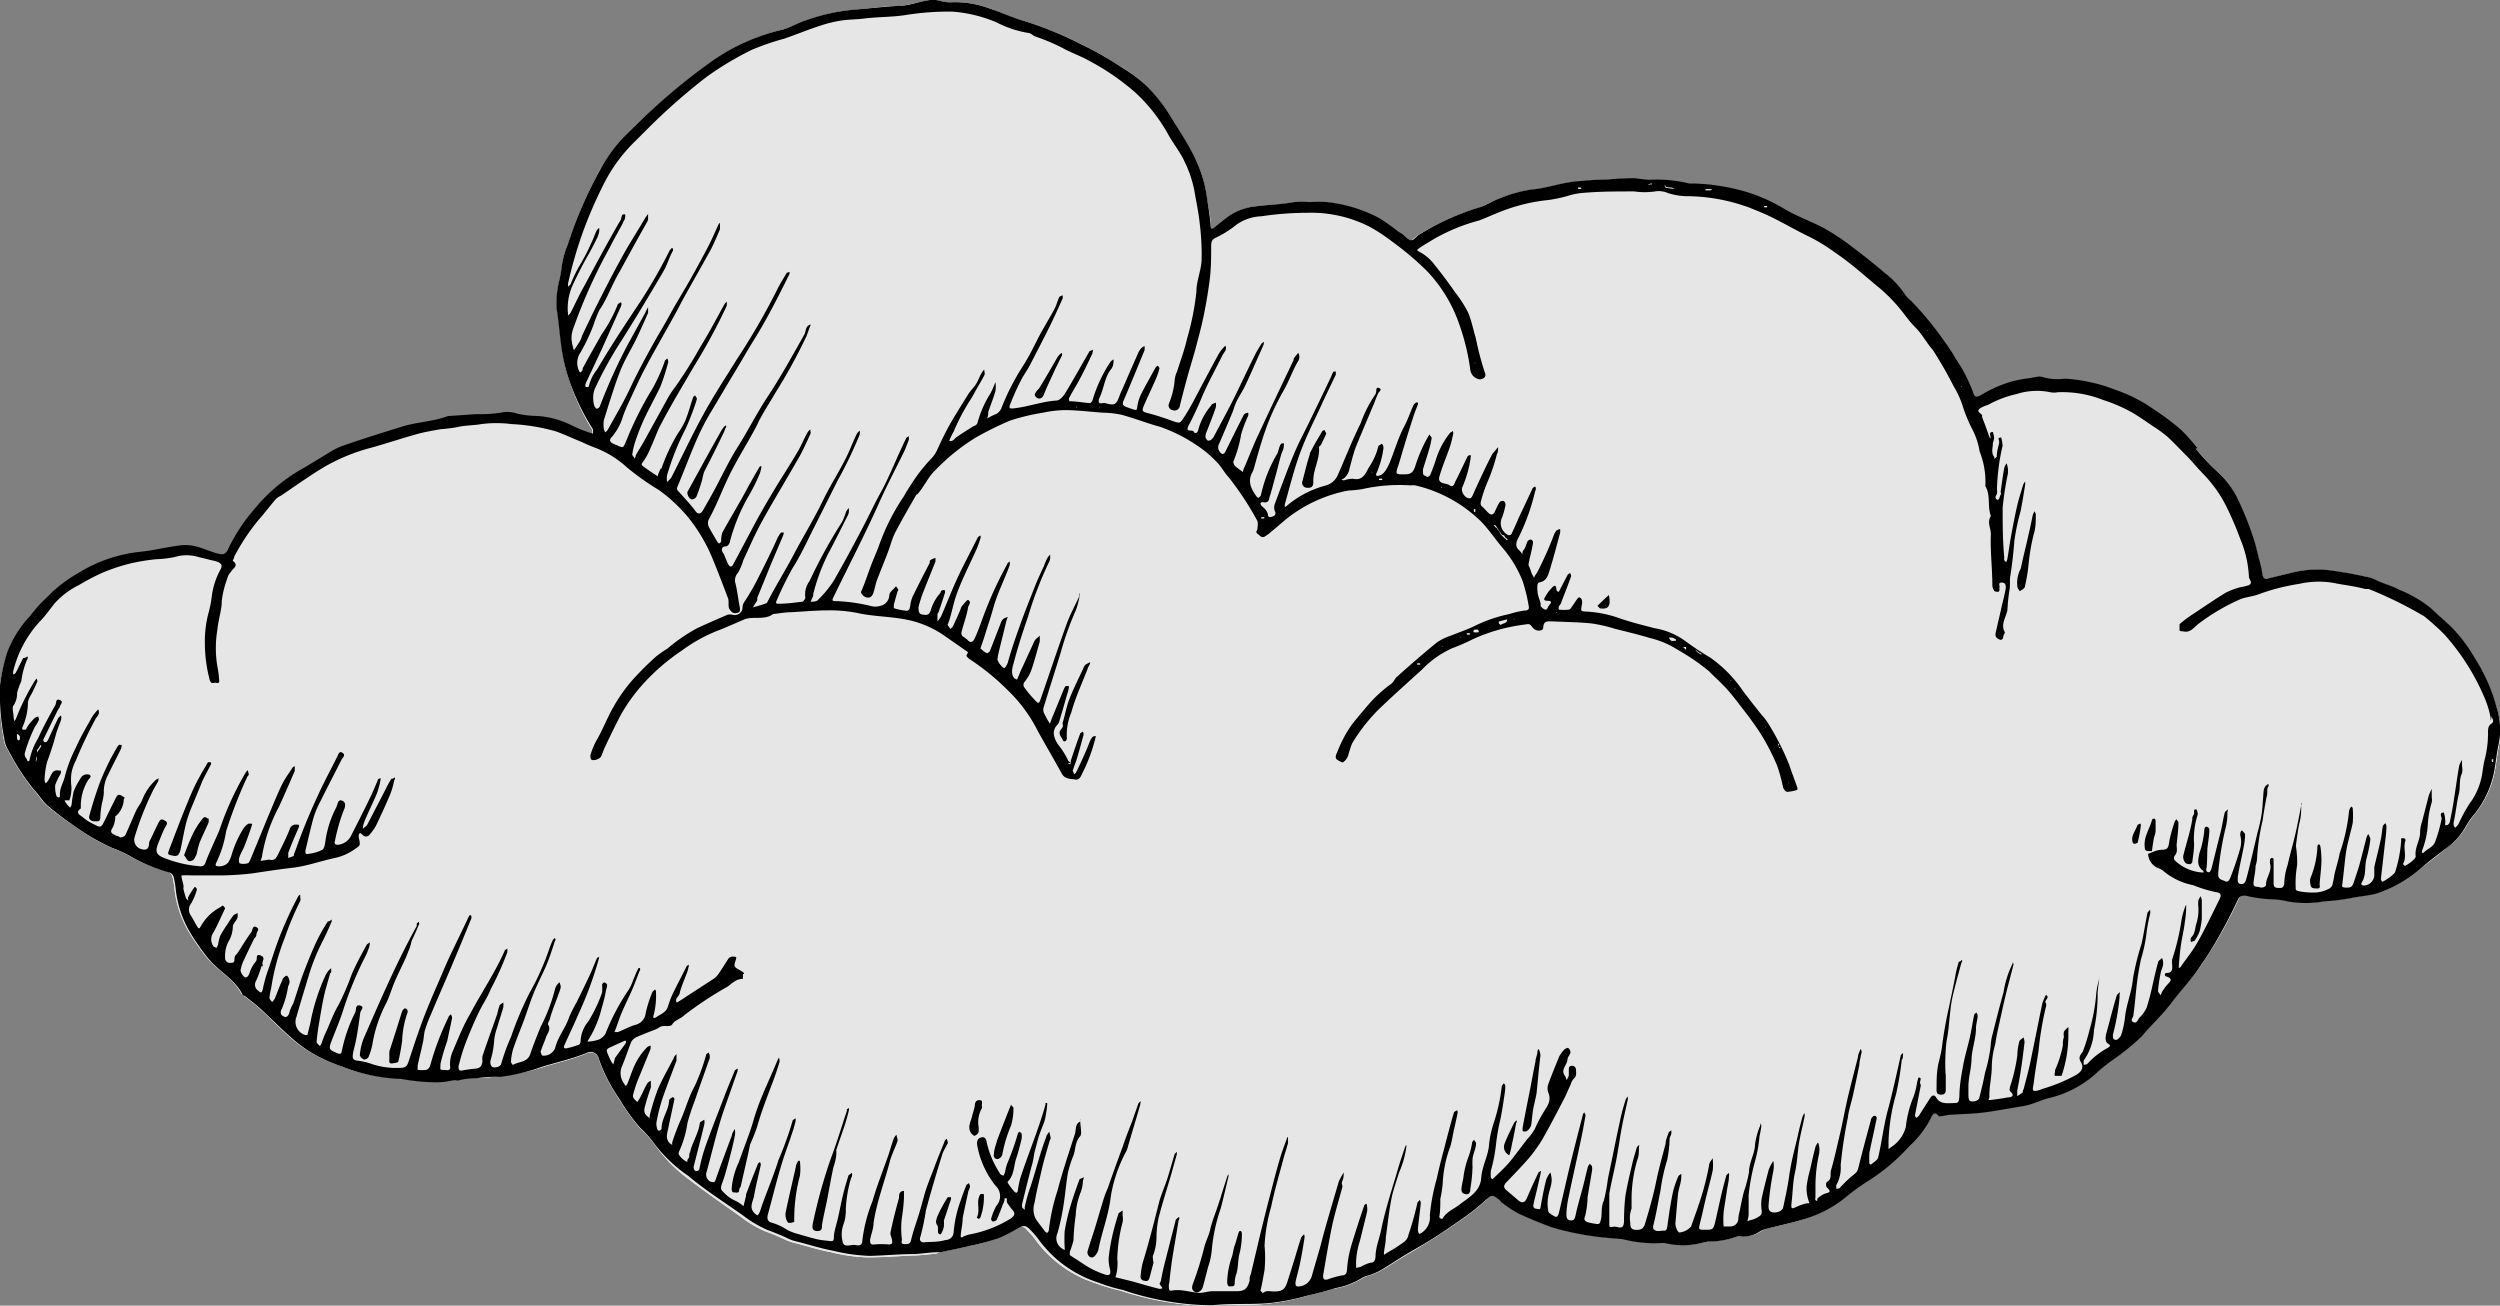<svg xmlns="http://www.w3.org/2000/svg" viewBox="0 0 135.82 70.93"><rect x="0" y="0" width="135.82" height="70.93" fill="#808080" stroke="none"/><defs><style>.cls-1{fill:#fff;}.cls-2{fill:#e6e6e6;}</style></defs><title>cartoon-cloud-large</title><g id="Layer_2" data-name="Layer 2"><g id="cartoon-cloud-large"><path id="void" class="cls-1" d="M135.65,38.53a9.81,9.81,0,0,0-1.23-2.79,9,9,0,0,0-1-1.4c-.41-.46-.92-.84-1.36-1.28a6.3,6.3,0,0,0-1.7-1c-.42-.23-.92-.33-1.36-.56a2,2,0,0,0-.49-.16c-.6-.14-1.21-.23-1.82-.32a5.57,5.57,0,0,0-2.23.12c-.41.09-.82.21-1.23.3-.18,0-.3,0-.34-.25s-.11-.52-.17-.77c-.11-.41-.19-.83-.33-1.22a16.6,16.6,0,0,0-.89-2.18,4.53,4.53,0,0,0-1.14-1.48,12.48,12.48,0,0,1-1.09-1.18,12.06,12.06,0,0,0-.89-1,14.74,14.74,0,0,0-1.41-1,8.53,8.53,0,0,0-2.14-1.11,9,9,0,0,0-2.76-.6,2.77,2.77,0,0,1-1.21-.09.79.79,0,0,0-.34,0l-.46.08c-.3.06-.6.09-.89.17a7.83,7.83,0,0,0-1.65.73c-.26.16-.36.12-.43-.15a8.93,8.93,0,0,0-.93-1.82,8.8,8.8,0,0,0-.6-.9,16.48,16.48,0,0,0-1.84-2.24,1.34,1.34,0,0,1-.31-.32,4.91,4.91,0,0,0-1.14-1.22c-.61-.54-1.26-1-1.92-1.52A10.13,10.13,0,0,0,99,12.45c-.68-.37-1.41-.64-2.07-1a8.94,8.94,0,0,0-2.07-.93A10.79,10.79,0,0,0,92,10a2.91,2.91,0,0,1-.3,0,8.31,8.31,0,0,0-2-.21,10.36,10.36,0,0,1-1.11-.08c-.66,0-1.32.06-2,.1l-1,.07c-.84.08-1.63.39-2.48.45a7.84,7.84,0,0,0-1.78.52c-.35.12-.66.34-1,.45a13.52,13.52,0,0,0-3.33,1.51c-.14.09-.3.29-.42.27s-.31-.21-.46-.32-.19-.12-.28-.18a8.22,8.22,0,0,0-1.05-.73A8.21,8.21,0,0,0,72.1,11a7.53,7.53,0,0,0-.95,0,4.19,4.19,0,0,0-.87,0c-.68.13-1.38.13-2.07.22a3.15,3.15,0,0,0-1.55.6c-.21.16-.43.32-.63.5s-.24.23-.26-.08c0-.48-.13-.95-.2-1.42A6.68,6.68,0,0,0,65,8.78c-.42-.82-.9-1.6-1.37-2.39a9.09,9.09,0,0,0-1.3-1.65A6.65,6.65,0,0,0,61,3.7a21.61,21.61,0,0,0-5.35-2.55C55,1,54.37.67,53.73.45A5.66,5.66,0,0,0,51.81.12a2,2,0,0,1-.76-.07,1.54,1.54,0,0,0-.74,0c-.5.08-1,.25-1.48.28-.8,0-1.58.14-2.37.2a10.14,10.14,0,0,0-2.66.59,10.86,10.86,0,0,1-1.34.51,11.17,11.17,0,0,0-4,1.87,33.92,33.92,0,0,0-3.78,3.19l-.74.75A7.74,7.74,0,0,0,32.6,9.24a22.76,22.76,0,0,0-1.73,4,4.59,4.59,0,0,0-.34,1.27,6.07,6.07,0,0,1-.16.83,5.23,5.23,0,0,0-.11,1.41c.12.71.16,1.42.27,2.13A9.13,9.13,0,0,0,31,20.86a12,12,0,0,0,1.19,2.51c0,.06,0,.16,0,.24l-.19-.06a8.65,8.65,0,0,1-1-.41,4.69,4.69,0,0,0-1.79-.49,6.62,6.62,0,0,1-1.11-.12,1.59,1.59,0,0,0-.91-.06,8.94,8.94,0,0,1-1.36.08l-1.46.1h-.05c-.81.3-1.68.32-2.51.58-1.09.34-2.19.67-3.27,1.06a3.26,3.26,0,0,0-.62.31l-1.4.85a9,9,0,0,0-2.72,2.25,10.43,10.43,0,0,0-1.41,2.12c-.15.38-.28.41-.67.28s-.64-.26-1-.34a2.53,2.53,0,0,0-.86-.1c-.56.07-1.12.2-1.68.29s-1,.1-1.41.21a7.69,7.69,0,0,0-2.49,1,7.11,7.11,0,0,0-1.41,1c-.26.28-.54.54-.8.82a7.08,7.08,0,0,0-.5.59A6,6,0,0,0,.43,35.42,9.48,9.48,0,0,0,0,37.25a12.57,12.57,0,0,0,.2,2.87,1.28,1.28,0,0,0,.22.6,12.34,12.34,0,0,0,1.37,2.14c.28.28.48.66.78.92a18.26,18.26,0,0,0,1.53,1.13,10.76,10.76,0,0,0,2,1.16,5.8,5.8,0,0,1,.88.4,9,9,0,0,0,2.18.9.42.42,0,0,1,.2.23,3.88,3.88,0,0,1,.11.61,5.81,5.81,0,0,0,.79,2.42,12.26,12.26,0,0,0,1,1.42c.57.69,1.43,1.1,1.85,1.93,0,0,.07.06.11.09.29.23.59.45.86.69.63.58,1.23,1.21,1.88,1.76a7,7,0,0,0,1.13.77,8.05,8.05,0,0,0,1.44.63,9.26,9.26,0,0,0,3,.65.38.38,0,0,1,.15,0,10.32,10.32,0,0,0,1.92.18,3.56,3.56,0,0,0,.91-.09c.11,0,.17.08.32,0a3.7,3.7,0,0,1,1-.12c.44,0,.88,0,1.31-.08A10.61,10.61,0,0,0,29.4,58c.83-.26,1.68-.44,2.48-.78a.45.45,0,0,1,.65.32,8.13,8.13,0,0,0,.92,1.87c.08.13.16.27.25.4a11.23,11.23,0,0,0,1.09,1.5,6.35,6.35,0,0,1,.81.91,7.93,7.93,0,0,0,1.68,1.74c1,.77,2,1.46,3,2.17a6.17,6.17,0,0,0,1.28.76,11.61,11.61,0,0,1,1.15.48,1.9,1.9,0,0,0,.4.14c.68.17,1.34.39,2,.51a9.21,9.21,0,0,0,2,.29c.8,0,1.6-.06,2.41-.1.43,0,.87-.06,1.31-.1,0,0,.08,0,.12-.06l1.61-.34a13.26,13.26,0,0,0,1.53-.41,8.36,8.36,0,0,0,1.07-.56.44.44,0,0,1,.65.1,4.72,4.72,0,0,1,.5.59,6.44,6.44,0,0,0,3.2,2.28,9.88,9.88,0,0,0,1.34.4,16.92,16.92,0,0,0,2.5.62,15.06,15.06,0,0,0,2.44.21c1-.1,2,0,3-.11a11.29,11.29,0,0,0,2.1-.4c.52-.14,1.06-.26,1.57-.42A4.13,4.13,0,0,0,74,69.45a1.68,1.68,0,0,1,.43-.17,3.76,3.76,0,0,0,.55-.23c.37-.21.72-.44,1.08-.66.58-.36,1.18-.7,1.76-1.07s1.26-.83,1.87-1.27a13.44,13.44,0,0,0,1.08-.89c.36-.32.35-.33.74,0,.06,0,.11.13.18.18a5.34,5.34,0,0,0,.86.57,19.69,19.69,0,0,0,1.84.75,14.86,14.86,0,0,0,2.87.56c.35,0,.72,0,1.06.11a6.91,6.91,0,0,0,1.87.19,1,1,0,0,1,.35,0,4.29,4.29,0,0,0,1.92,0,2.88,2.88,0,0,1,.4-.09,4.75,4.75,0,0,0,1.59-.28.48.48,0,0,1,.24,0,1.44,1.44,0,0,0,.91-.22,1.88,1.88,0,0,1,.38-.18c.66-.17,1.33-.3,2-.51A6.42,6.42,0,0,0,100.25,65a12.71,12.71,0,0,1,1.11-.82,10.82,10.82,0,0,0,2.28-1.88l.14-.14a5.29,5.29,0,0,0,1.13-1.48c.08-.17.19-.43.43-.12,0,0,.08,0,.13,0s.38-.07.56-.08c.56,0,1.11,0,1.66-.11s1.22-.19,1.83-.3a7.32,7.32,0,0,0,.79-.15c.34-.1.66-.25,1-.34A5.89,5.89,0,0,0,114,58.16a7.93,7.93,0,0,1,.71-.59,10.57,10.57,0,0,0,1.68-1.35c.54-.62,1.14-1.18,1.64-1.85s1.13-1.31,1.6-2c.3-.47.62-.94.9-1.43.39-.68.76-1.38,1.09-2.09.11-.23.25-.27.42-.23a6.59,6.59,0,0,0,1.47.2,4.42,4.42,0,0,1,.8.12,5.62,5.62,0,0,0,2,0,11.23,11.23,0,0,0,1.42-.17c.48-.1,1-.14,1.45-.26a6.94,6.94,0,0,0,2.42-1.41c.41-.32.85-.62,1.25-1a3.57,3.57,0,0,0,1.14-1.21,4.7,4.7,0,0,1,.52-.74,5.32,5.32,0,0,0,1.08-2.56c.07-.44.12-.89.22-1.31A4,4,0,0,0,135.65,38.53ZM106.6,21s0,0-.06,0Zm-1.9-3c0,.09-.06.07-.1.05A.31.31,0,0,0,104.7,18Zm-8.86-6.84.16,0a.24.24,0,0,1-.18,0S95.83,11.15,95.84,11.15Zm-3.23-.78,0,0h.2a.5.5,0,0,1,.13,0s0,.06-.08.06l-.28,0S92.6,10.38,92.61,10.37Zm-2.12-.28a1,1,0,0,0,.34.05.44.44,0,0,1,.15,0,.33.33,0,0,1-.17,0c-.11,0-.21,0-.32,0a.21.21,0,0,0-.09-.11ZM89.65,10h.09a.11.11,0,0,1-.12.09s-.08,0-.12,0Zm-3.92.11.16,0a.24.24,0,0,1-.18,0Zm49.65,31.31a.21.21,0,0,1,0-.18l.06,0Z"/><path id="fill2" class="cls-2" d="M135.65,38.53a9.81,9.81,0,0,0-1.23-2.79,9,9,0,0,0-1-1.4c-.41-.46-.92-.84-1.36-1.28a6.3,6.3,0,0,0-1.7-1c-.42-.23-.92-.33-1.36-.56a2,2,0,0,0-.49-.16c-.6-.14-1.21-.23-1.82-.32a5.57,5.57,0,0,0-2.23.12c-.41.09-.82.21-1.23.3-.18,0-.3,0-.34-.25s-.11-.52-.17-.77c-.11-.41-.19-.83-.33-1.22a16.6,16.6,0,0,0-.89-2.18,4.53,4.53,0,0,0-1.14-1.48,12.48,12.48,0,0,1-1.09-1.18,12.06,12.06,0,0,0-.89-1,14.74,14.74,0,0,0-1.41-1,8.53,8.53,0,0,0-2.14-1.11,9,9,0,0,0-2.76-.6,2.77,2.77,0,0,1-1.21-.09.79.79,0,0,0-.34,0l-.46.08c-.3.06-.6.09-.89.17a7.83,7.83,0,0,0-1.65.73c-.26.16-.36.12-.43-.15a8.93,8.93,0,0,0-.93-1.82,8.8,8.8,0,0,0-.6-.9,16.48,16.48,0,0,0-1.84-2.24,1.34,1.34,0,0,1-.31-.32,4.91,4.91,0,0,0-1.14-1.22c-.61-.54-1.26-1-1.92-1.52A10.13,10.13,0,0,0,99,12.45c-.68-.37-1.41-.64-2.07-1a8.94,8.94,0,0,0-2.07-.93A10.79,10.79,0,0,0,92,10a2.91,2.91,0,0,1-.3,0,8.31,8.31,0,0,0-2-.21,10.36,10.36,0,0,1-1.11-.08c-.66,0-1.32.06-2,.1l-1,.07c-.84.08-1.63.39-2.48.45a7.84,7.84,0,0,0-1.78.52c-.35.12-.66.34-1,.45a13.52,13.52,0,0,0-3.33,1.51c-.14.09-.3.29-.42.27s-.31-.21-.46-.32-.19-.12-.28-.18a8.22,8.22,0,0,0-1.05-.73A8.21,8.21,0,0,0,72.1,11a7.53,7.53,0,0,0-.95,0,4.19,4.19,0,0,0-.87,0c-.68.13-1.38.13-2.07.22a3.15,3.15,0,0,0-1.55.6c-.21.16-.43.32-.63.5s-.24.23-.26-.08c0-.48-.13-.95-.2-1.42A6.68,6.68,0,0,0,65,8.78c-.42-.82-.9-1.6-1.37-2.39a9.09,9.09,0,0,0-1.3-1.65A6.65,6.65,0,0,0,61,3.7a21.61,21.61,0,0,0-5.35-2.55C55,1,54.37.67,53.73.45A5.66,5.66,0,0,0,51.81.12a2,2,0,0,1-.76-.07,1.54,1.54,0,0,0-.74,0c-.5.08-1,.25-1.48.28-.8,0-1.58.14-2.37.2a10.14,10.14,0,0,0-2.66.59,10.86,10.86,0,0,1-1.34.51,11.17,11.17,0,0,0-4,1.87,33.92,33.92,0,0,0-3.78,3.19l-.74.75A7.74,7.74,0,0,0,32.6,9.24a22.76,22.76,0,0,0-1.73,4,4.59,4.59,0,0,0-.34,1.27,6.07,6.07,0,0,1-.16.83,5.23,5.23,0,0,0-.11,1.41c.12.71.16,1.42.27,2.13A9.13,9.13,0,0,0,31,20.86a12,12,0,0,0,1.19,2.51c0,.06,0,.16,0,.24l-.19-.06a8.65,8.65,0,0,1-1-.41,4.69,4.69,0,0,0-1.79-.49,6.62,6.62,0,0,1-1.11-.12,1.59,1.59,0,0,0-.91-.06,8.94,8.94,0,0,1-1.36.08l-1.46.1h-.05c-.81.3-1.68.32-2.51.58-1.09.34-2.19.67-3.27,1.06a3.26,3.26,0,0,0-.62.31l-1.4.85a9,9,0,0,0-2.72,2.25,10.43,10.43,0,0,0-1.41,2.12c-.15.38-.28.41-.67.28s-.64-.26-1-.34a2.53,2.53,0,0,0-.86-.1c-.56.07-1.12.2-1.68.29s-1,.1-1.41.21a7.69,7.69,0,0,0-2.49,1,7.11,7.11,0,0,0-1.41,1c-.26.28-.54.54-.8.82a7.08,7.08,0,0,0-.5.59A6,6,0,0,0,.43,35.42,9.48,9.48,0,0,0,0,37.25a12.57,12.57,0,0,0,.2,2.87,1.28,1.28,0,0,0,.22.6,12.34,12.34,0,0,0,1.37,2.14c.28.28.48.66.78.92a18.26,18.26,0,0,0,1.53,1.13,10.76,10.76,0,0,0,2,1.16,5.8,5.8,0,0,1,.88.4,9,9,0,0,0,2.18.9.42.42,0,0,1,.2.23,3.88,3.88,0,0,1,.11.61,5.81,5.81,0,0,0,.79,2.42,12.26,12.26,0,0,0,1,1.42c.57.69,1.43,1.1,1.85,1.93,0,0,.07.06.11.09.29.23.59.45.86.69.63.58,1.23,1.21,1.88,1.76a7,7,0,0,0,1.13.77,8.05,8.05,0,0,0,1.44.63,9.26,9.26,0,0,0,3,.65.38.38,0,0,1,.15,0,10.32,10.32,0,0,0,1.92.18,3.56,3.56,0,0,0,.91-.09c.11,0,.17.08.32,0a3.7,3.7,0,0,1,1-.12c.44,0,.88,0,1.31-.08A10.61,10.61,0,0,0,29.4,58c.83-.26,1.68-.44,2.48-.78a.45.45,0,0,1,.65.32,8.13,8.13,0,0,0,.92,1.87c.08.13.16.27.25.4a11.23,11.23,0,0,0,1.09,1.5,6.35,6.35,0,0,1,.81.91,7.93,7.93,0,0,0,1.68,1.74c1,.77,2,1.46,3,2.17a6.17,6.17,0,0,0,1.28.76,11.61,11.61,0,0,1,1.15.48,1.9,1.9,0,0,0,.4.14c.68.17,1.34.39,2,.51a9.21,9.21,0,0,0,2,.29c.8,0,1.6-.06,2.41-.1.43,0,.87-.06,1.31-.1,0,0,.08,0,.12-.06l1.61-.34a13.26,13.26,0,0,0,1.53-.41,8.36,8.36,0,0,0,1.07-.56.44.44,0,0,1,.65.1,4.72,4.72,0,0,1,.5.59,6.44,6.44,0,0,0,3.2,2.28,9.88,9.88,0,0,0,1.34.4,16.92,16.92,0,0,0,2.5.62,15.06,15.06,0,0,0,2.44.21c1-.1,2,0,3-.11a11.29,11.29,0,0,0,2.1-.4c.52-.14,1.06-.26,1.57-.42A4.13,4.13,0,0,0,74,69.45a1.68,1.68,0,0,1,.43-.17,3.76,3.76,0,0,0,.55-.23c.37-.21.72-.44,1.08-.66.58-.36,1.18-.7,1.76-1.07s1.26-.83,1.87-1.27a13.44,13.44,0,0,0,1.08-.89c.36-.32.35-.33.74,0,.06,0,.11.13.18.18a5.34,5.34,0,0,0,.86.57,19.69,19.69,0,0,0,1.84.75,14.86,14.86,0,0,0,2.87.56c.35,0,.72,0,1.06.11a6.91,6.91,0,0,0,1.87.19,1,1,0,0,1,.35,0,4.29,4.29,0,0,0,1.92,0,2.88,2.88,0,0,1,.4-.09,4.75,4.75,0,0,0,1.59-.28.48.48,0,0,1,.24,0,1.44,1.44,0,0,0,.91-.22,1.88,1.88,0,0,1,.38-.18c.66-.17,1.33-.3,2-.51A6.42,6.42,0,0,0,100.25,65a12.71,12.71,0,0,1,1.11-.82,10.82,10.82,0,0,0,2.28-1.88l.14-.14a5.29,5.29,0,0,0,1.13-1.48c.08-.17.19-.43.43-.12,0,0,.08,0,.13,0s.38-.07.56-.08c.56,0,1.11,0,1.66-.11s1.22-.19,1.83-.3a7.32,7.32,0,0,0,.79-.15c.34-.1.66-.25,1-.34A5.89,5.89,0,0,0,114,58.16a7.93,7.93,0,0,1,.71-.59,10.57,10.57,0,0,0,1.68-1.35c.54-.62,1.14-1.18,1.64-1.85s1.13-1.31,1.6-2c.3-.47.62-.94.9-1.43.39-.68.76-1.38,1.09-2.09.11-.23.25-.27.42-.23a6.59,6.59,0,0,0,1.47.2,4.42,4.42,0,0,1,.8.12,5.62,5.62,0,0,0,2,0,11.23,11.23,0,0,0,1.42-.17c.48-.1,1-.14,1.45-.26a6.94,6.94,0,0,0,2.42-1.41c.41-.32.85-.62,1.25-1a3.57,3.57,0,0,0,1.14-1.21,4.7,4.7,0,0,1,.52-.74,5.32,5.32,0,0,0,1.08-2.56c.07-.44.12-.89.22-1.31A4,4,0,0,0,135.65,38.53ZM106.6,21s0,0-.06,0Zm-1.9-3c0,.09-.06.07-.1.05A.31.31,0,0,0,104.7,18Zm-8.86-6.84.16,0a.24.24,0,0,1-.18,0S95.83,11.15,95.84,11.15Zm-3.23-.78,0,0h.2a.5.5,0,0,1,.13,0s0,.06-.08.06l-.28,0S92.6,10.38,92.61,10.37Zm-2.12-.28a1,1,0,0,0,.34.05.44.44,0,0,1,.15,0,.33.33,0,0,1-.17,0c-.11,0-.21,0-.32,0a.21.21,0,0,0-.09-.11ZM89.65,10h.09a.11.11,0,0,1-.12.09s-.08,0-.12,0Zm-3.92.11.16,0a.24.24,0,0,1-.18,0Zm49.65,31.31a.21.21,0,0,1,0-.18l.06,0Z"/><path id="fill1" d="M119.29,24.38a11.23,11.23,0,0,0,1.09,1.17A4.9,4.9,0,0,1,121.52,27a17.18,17.18,0,0,1,.89,2.18c.14.4.22.81.33,1.22s.13.51.17.78.16.28.34.24l1.23-.3a5.75,5.75,0,0,1,2.23-.12c.61.09,1.22.19,1.82.33a2,2,0,0,1,.49.15c.44.23.94.34,1.36.57a6.54,6.54,0,0,1,1.7,1c.44.44.95.82,1.36,1.29a8.49,8.49,0,0,1,1,1.39,9.51,9.51,0,0,1,1.22,2.79,3.86,3.86,0,0,1,.11,1.79c-.1.43-.15.88-.22,1.32a5.32,5.32,0,0,1-1.08,2.55,4.12,4.12,0,0,0-.52.74,3.6,3.6,0,0,1-1.14,1.22c-.4.33-.84.63-1.25,1a7,7,0,0,1-2.42,1.4c-.47.13-1,.16-1.45.26a11.45,11.45,0,0,1-1.42.17,5.62,5.62,0,0,1-2,0,3.75,3.75,0,0,0-.8-.11,7.23,7.23,0,0,1-1.47-.2c-.18,0-.31,0-.42.22-.33.71-.7,1.41-1.09,2.1-.28.49-.6,1-.9,1.43-.47.73-1.08,1.36-1.6,2.05s-1.11,1.22-1.64,1.85a12.41,12.41,0,0,1-1.68,1.35c-.24.19-.49.37-.71.58a5.79,5.79,0,0,1-2.66,1.42c-.35.09-.67.24-1,.34s-.53.11-.79.16c-.61.1-1.21.22-1.83.29s-1.1.07-1.66.11c-.19,0-.37.06-.56.08s-.12,0-.13,0c-.24-.31-.35-.06-.43.11a5.29,5.29,0,0,1-1.13,1.48l-.14.15a10.78,10.78,0,0,1-2.28,1.87,12.71,12.71,0,0,0-1.11.82,6.44,6.44,0,0,1-2.31,1.19c-.66.2-1.33.33-2,.51a1.3,1.3,0,0,0-.38.17,1.48,1.48,0,0,1-.91.23.48.48,0,0,0-.24,0,4.51,4.51,0,0,1-1.59.28,3.38,3.38,0,0,0-.41.09,4.15,4.15,0,0,1-1.92,0,1.28,1.28,0,0,0-.34,0,6.87,6.87,0,0,1-1.87-.19c-.35-.08-.71-.06-1.06-.11a15.64,15.64,0,0,1-2.87-.55c-.63-.23-1.24-.48-1.84-.76a5.91,5.91,0,0,1-.87-.57c-.06,0-.11-.12-.17-.17-.39-.3-.38-.29-.74,0a11.51,11.51,0,0,1-1.08.88c-.62.44-1.24.87-1.88,1.27S76.61,68,76,68.39c-.36.22-.71.46-1.08.67a4.68,4.68,0,0,1-.56.23,1.2,1.2,0,0,0-.42.17,4.11,4.11,0,0,1-1.39.52c-.52.17-1,.29-1.57.42a11.45,11.45,0,0,1-2.1.4c-1,.08-2,0-3,.11a14,14,0,0,1-2.43-.21A15.09,15.09,0,0,1,61,70.08a8.85,8.85,0,0,1-1.33-.4,6.44,6.44,0,0,1-3.2-2.28,4.72,4.72,0,0,0-.5-.59c-.23-.24-.36-.25-.65-.09a9,9,0,0,1-1.07.55,13.82,13.82,0,0,1-1.53.41c-.53.13-1.07.23-1.61.35,0,0-.08,0-.13,0-.43,0-.87.08-1.3.1-.81,0-1.61.08-2.42.1a9.83,9.83,0,0,1-2-.28c-.7-.13-1.36-.35-2.05-.52a2,2,0,0,1-.39-.14c-.37-.18-.76-.33-1.15-.48a6.17,6.17,0,0,1-1.28-.76c-1-.71-2.08-1.39-3-2.17A7.88,7.88,0,0,1,35.6,62.2a6.43,6.43,0,0,0-.81-.92,10.08,10.08,0,0,1-1.09-1.5l-.26-.4a8.52,8.52,0,0,1-.91-1.87.45.45,0,0,0-.65-.31c-.8.33-1.65.51-2.48.77a10,10,0,0,1-2.19.53c-.43,0-.87,0-1.31.08a3.7,3.7,0,0,0-1,.12c-.15,0-.22,0-.33,0a3.94,3.94,0,0,1-.9.1,11.26,11.26,0,0,1-1.92-.19H21.6a9.54,9.54,0,0,1-3-.66,8.48,8.48,0,0,1-1.45-.63,6.73,6.73,0,0,1-1.12-.77c-.65-.55-1.25-1.17-1.88-1.75-.27-.25-.58-.47-.86-.7,0,0-.1,0-.12-.08-.42-.83-1.27-1.24-1.84-1.93a12.05,12.05,0,0,1-1-1.43,5.81,5.81,0,0,1-.79-2.42,4.1,4.1,0,0,0-.11-.61.37.37,0,0,0-.2-.22A9.06,9.06,0,0,1,7,46.47a6.51,6.51,0,0,0-.89-.4,11.55,11.55,0,0,1-2-1.15A19,19,0,0,1,2.6,43.78c-.3-.26-.5-.63-.78-.91A12.39,12.39,0,0,1,.44,40.73a1.48,1.48,0,0,1-.21-.61A12.57,12.57,0,0,1,0,37.25a9.65,9.65,0,0,1,.4-1.83,6,6,0,0,1,1.19-1.91c.16-.2.32-.4.49-.59s.55-.54.81-.81a7.89,7.89,0,0,1,1.4-1,7.83,7.83,0,0,1,2.5-1c.46-.11.94-.13,1.41-.21s1.12-.22,1.68-.28a2.3,2.3,0,0,1,.86.09c.32.09.63.23,1,.34s.52.1.67-.28a10,10,0,0,1,1.41-2.12,9.22,9.22,0,0,1,2.72-2.25l1.4-.85a3.59,3.59,0,0,1,.62-.31c1.08-.38,2.18-.72,3.27-1.06.83-.26,1.7-.27,2.51-.58h.05l1.46-.1a7.82,7.82,0,0,0,1.36-.08,1.59,1.59,0,0,1,.91.06,5.7,5.7,0,0,0,1.1.12,4.87,4.87,0,0,1,1.8.49,7.62,7.62,0,0,0,1,.41l.2.06c0-.08,0-.18,0-.23A12.53,12.53,0,0,1,31,20.87a9.29,9.29,0,0,1-.49-1.95c-.11-.71-.15-1.43-.27-2.14a5.23,5.23,0,0,1,.11-1.41,6.07,6.07,0,0,0,.16-.83,4.68,4.68,0,0,1,.34-1.27,22.76,22.76,0,0,1,1.73-4,8,8,0,0,1,1.3-1.81l.75-.74A32.88,32.88,0,0,1,38.43,3.5a11,11,0,0,1,4-1.87c.46-.11.88-.36,1.34-.52A10.46,10.46,0,0,1,46.46.52C47.25.46,48,.36,48.83.32c.49,0,1-.2,1.48-.28a1.54,1.54,0,0,1,.74,0,2,2,0,0,0,.76.08,5.42,5.42,0,0,1,1.92.33c.64.21,1.26.51,1.91.69a20.35,20.35,0,0,1,3.13,1.28A18.72,18.72,0,0,1,61,3.7a7.47,7.47,0,0,1,1.32,1,8.83,8.83,0,0,1,1.3,1.66c.47.78,1,1.56,1.37,2.38a6.84,6.84,0,0,1,.59,2.06c.07.47.15.94.19,1.42,0,.31.12.21.27.08s.42-.34.63-.5a3.14,3.14,0,0,1,1.55-.59c.69-.09,1.39-.1,2.07-.23a5,5,0,0,1,.87,0,6,6,0,0,1,.95,0,8,8,0,0,1,2.75.83,9.38,9.38,0,0,1,1.05.73c.09.07.19.12.28.18s.29.31.45.33.28-.18.43-.28a13.52,13.52,0,0,1,3.33-1.51c.35-.11.66-.33,1-.45a7.33,7.33,0,0,1,1.78-.51c.85-.07,1.64-.38,2.48-.45l1-.08c.66,0,1.32-.09,2-.09.37,0,.74.11,1.11.08a7.29,7.29,0,0,1,2,.21c.1,0,.2,0,.3,0a11.23,11.23,0,0,1,2.82.46,9.13,9.13,0,0,1,2.07.93c.66.39,1.39.65,2.07,1a12.32,12.32,0,0,1,1.42.92c.65.49,1.31,1,1.92,1.53a4.87,4.87,0,0,1,1.14,1.21,1.34,1.34,0,0,0,.31.32,17.26,17.26,0,0,1,1.84,2.24,8.83,8.83,0,0,1,.59.91,8.42,8.42,0,0,1,.94,1.81c.07.28.17.31.43.16a7.35,7.35,0,0,1,1.65-.73,6.83,6.83,0,0,1,.88-.17l.47-.08a.67.67,0,0,1,.34,0,2.77,2.77,0,0,0,1.21.09,9,9,0,0,1,2.76.61,8.19,8.19,0,0,1,2.14,1.1,13.31,13.31,0,0,1,1.41,1.06,9.4,9.4,0,0,1,.89,1M2,41a2.56,2.56,0,0,0-.05.27.93.93,0,0,0,0,.13A.76.76,0,0,0,2,41.2a.52.52,0,0,1,0-.24.42.42,0,0,1,.1-.2l.15-.23-.06-.06a.85.85,0,0,1-.19.29A.35.35,0,0,1,2,41M90.49,10.09H90.4a.21.21,0,0,1,.09.11l.32.05a1,1,0,0,0,.17,0l-.15-.06a1,1,0,0,1-.34-.05M117,46.27a1.61,1.61,0,0,1,.36-.1c.42,0,.44-.08.5-.5a7.47,7.47,0,0,1,.28-1,.39.39,0,0,1,.11-.17c0,.06.1.12.1.18,0,.4-.06.81-.1,1.21,0,.18.07.38-.08.57s0,.31.09.38a2.39,2.39,0,0,0,1.37.56l.09,0s0-.09-.05-.11c-.35-.26-.24-.62-.18-.94a5.2,5.2,0,0,0,.27-1.29s0-.1.08-.14.19.09.19.13c0,.35-.07.7-.1,1s0,.82-.07,1.22a.1.1,0,0,0,.07.1.11.11,0,0,0,.12,0,.54.54,0,0,0,.1-.2c.17-.68.34-1.37.5-2,.08-.33.13-.68.21-1,0-.07.1-.12.15-.18s0,.13,0,.18a3,3,0,0,1-.11.86,17.51,17.51,0,0,0-.39,2.39.34.34,0,0,1,0,.1c0,.28.24.28.39.36s.24-.12.28-.22c.2-.52.37-1,.53-1.58a1.36,1.36,0,0,0,0-.69c0-.16,0-.2.09-.28.06.08.17.16.17.23,0,.35-.08.7-.14,1s-.18.83-.25,1.25c0,.16-.07.42.17.44s.27-.24.32-.4c.21-.8.39-1.61.58-2.41a8.3,8.3,0,0,0,.22-1c.06-.42.07-.84.11-1.26a.64.64,0,0,1,.1-.26s.09-.06.13-.1.06.11,0,.17,0,.37-.08.56c-.07.41-.15.81-.2,1.22a11.66,11.66,0,0,0-.31,2.12,1.63,1.63,0,0,1-.08.37c0,.3-.08.6-.11.9s.2.21.32.26.36,0,.36-.15c0-.39.33-.71.22-1.12a.7.7,0,0,1,0-.25.14.14,0,0,1,.1-.07s.09,0,.09.08,0,.2,0,.3c0,.35,0,.7,0,1s.22.24.37.25.21-.16.21-.24a3.35,3.35,0,0,1,.18-1c.13-.58.3-1.15.43-1.72s.21-1,.31-1.53a.65.65,0,0,1,0-.13s.06.07,0,.1c0,.31,0,.61-.08.92s-.15.87-.21,1.31A6,6,0,0,1,124.8,47a5.56,5.56,0,0,0-.08,1.22c0,.14,0,.15.18.2a3.88,3.88,0,0,0,.83.07,1.64,1.64,0,0,0,.76-.19.38.38,0,0,0,.22-.21,5,5,0,0,0,.11-.56c.09-.39.22-.78.29-1.17a10.07,10.07,0,0,0,.51-2.3.47.47,0,0,1,.07-.17.16.16,0,0,1,.07-.07s.06.06.06.1a5.11,5.11,0,0,1,0,.78c-.1.49-.26,1-.34,1.45s-.14,1.22-.22,1.82c0,.16-.09.24.16.25s.36,0,.45-.27.21-.61.3-.92c.14-.51.26-1,.4-1.54a1.51,1.51,0,0,1,.09-.18,1.51,1.51,0,0,1,.11.22.34.34,0,0,1,0,.14,7.3,7.3,0,0,1-.19.93c-.14.44,0,.92-.27,1.34-.06.12,0,.17.13.17a.59.59,0,0,0,.55-.55c0-.15,0-.3,0-.44.11-.52.25-1,.36-1.55.05-.23.06-.47.11-.71,0,0,.08-.09.13-.14a.47.47,0,0,1,.06.15c0,.4-.07.8-.11,1.2-.06.56-.13,1.12-.19,1.68a.43.43,0,0,0,.07.16l.16-.08c.12-.08.24-.16.35-.25s.2-.17.21-.26a7,7,0,0,0,.31-1.63s0-.12,0-.14a.37.37,0,0,1,.18,0s.07.07.06.1c-.16.42.1.88-.14,1.29,0,0,.07.1.11.1s.6-.36.58-.52c-.07-.48.26-.88.24-1.35a1.84,1.84,0,0,1,.1-.51l.36-1.4a2.83,2.83,0,0,1,.17-.4l0,.44a.71.71,0,0,1,0,.29,5.23,5.23,0,0,0-.21,1.17,4.67,4.67,0,0,1-.32,1.47l0,.1s.08,0,.09,0c.19-.22.49-.28.62-.58a8,8,0,0,0,.36-1.27c0-.12-.16-.33.12-.34a1.51,1.51,0,0,1,.07.39.46.46,0,0,1,0,.19s0,.07,0,.1.1,0,.13,0a.29.29,0,0,0,.12-.15c.07-.35.15-.71.2-1.06.11-.68.2-1.36.31-2a1.54,1.54,0,0,1,.15-.32,1.45,1.45,0,0,1,0,.29.92.92,0,0,1,0,.44c-.17.36-.07.75-.17,1.13s-.16,1-.28,1.54c0,.16,0,.19.09.28a1.45,1.45,0,0,0,.17-.19,8.29,8.29,0,0,1,.62-1.14,3.63,3.63,0,0,0,.59-1.22c.11-.38.12-.79.22-1.16a5.69,5.69,0,0,0,.18-1.47c0-.18,0-.36.19-.48s0-.29,0-.45,0-.05,0-.08,0,.05,0,.08,0,.07,0,.1a1.6,1.6,0,0,1-.05.21c0-.06,0-.12,0-.18a5.22,5.22,0,0,0-.32-1.06,12.44,12.44,0,0,0-2.18-3.45,13.18,13.18,0,0,0-1.11-1A22.3,22.3,0,0,0,128.69,32c-.05,0-.13,0-.19,0-.59-.16-1.19-.22-1.77-.34a4.81,4.81,0,0,0-1.82.06,11.21,11.21,0,0,0-2.21.57c-.32.12-.68.14-1,.27a11.17,11.17,0,0,0-2.26,1.33c-.24.18-.44.51-.83.41-.07,0-.2,0-.2-.07s0-.27,0-.32a6.44,6.44,0,0,1,.72-.54c.59-.39,1.17-.79,1.77-1.16a4.07,4.07,0,0,1,.82-.31,3.1,3.1,0,0,0,.46-.11c.24-.14,0-.3,0-.46a6.06,6.06,0,0,0-.47-2.05,17.4,17.4,0,0,0-.79-1.83,7.05,7.05,0,0,0-1.22-1.7c-.32-.32-.6-.68-.92-1s-.67-.69-1-1a6.56,6.56,0,0,0-.73-.54c-.45-.3-.9-.63-1.38-.89a8.74,8.74,0,0,0-1.41-.59,6,6,0,0,0-2.47-.42,1.07,1.07,0,0,1-.4,0,3.59,3.59,0,0,0-1.84.1A5.69,5.69,0,0,0,108,22a1.5,1.5,0,0,0-.46.21c-.21.2.22.25.14.44v0c.14.36.27.72.4,1.09l.06.1,0-.08c0-.1-.11-.3.13-.29,0,0,.06.21.07.33a2.68,2.68,0,0,1-.07.27c0,.26-.11.52.07.75a.35.35,0,0,1,0,.13c0-.05.13-.09.14-.14,0-.23.06-.47.12-.7s-.15-.33.12-.34a2,2,0,0,1,.07.38.17.17,0,0,1,0,.1,11.63,11.63,0,0,0-.3,2.35.56.56,0,0,1,0,.23c-.07.12-.13.24,0,.31s.14-.16.2-.26,0-.1,0-.15c.06-.44.12-.88.2-1.32a.71.71,0,0,1,.13-.24,2.1,2.1,0,0,1,.06.24,1.37,1.37,0,0,1,0,.35,16.17,16.17,0,0,0-.28,1.83c0,.9,0,1.8.09,2.71a.21.21,0,0,0,0,.13.35.35,0,0,0,.1.11.84.84,0,0,0,.06-.14c.07-.39.12-.79.19-1.18s.2-1.08.32-1.62.23-.83.35-1.25a.72.72,0,0,1,.11-.19.63.63,0,0,1,0,.19c-.07.46-.15.93-.24,1.4a12.65,12.65,0,0,0-.34,1.6c-.05.65-.12,1.28-.22,1.92-.05.27,0,.55-.05.79a10,10,0,0,0-.11,1.07c-.06.39-.39.78-.14,1.22,0,.06-.09.17-.09.26s-.08.18-.18.14a.4.4,0,0,1-.22-.16.42.42,0,0,1,0-.25c.09-.42.2-.85.29-1.27s.19-.74.25-1.12c0-.13,0-.3-.22-.3s-.1.17-.12.26,0,.07,0,.1,0,.14-.08.14-.18,0-.21-.06a.54.54,0,0,1-.1-.3c0-.92-.12-1.84-.08-2.76,0-.34-.22-.66,0-1-.2-.52,0-1.12-.3-1.62a4.46,4.46,0,0,0-.31-1.88,3.86,3.86,0,0,0-.37-1.15,8.14,8.14,0,0,1-.55-1.32,5.14,5.14,0,0,0-.5-1.09A22.16,22.16,0,0,0,105,19c-.32-.35-.55-.81-.9-1.17s-.41-.46-.6-.7a9.12,9.12,0,0,0-1.34-1.44c-.83-.68-1.62-1.41-2.51-2a9.33,9.33,0,0,0-1.32-.81c-.71-.34-1.39-.74-2.1-1.09-.39-.19-.79-.35-1.19-.51a10,10,0,0,0-3.25-.62,3.61,3.61,0,0,1-1.17-.17,1.25,1.25,0,0,0-.71-.09,3.82,3.82,0,0,1-1.12,0c-1,0-1.94,0-2.91.09a3.82,3.82,0,0,0-.73.16,7.67,7.67,0,0,1-1.06.22,9.5,9.5,0,0,0-2.46.59c-.43.16-.85.36-1.28.52a10.19,10.19,0,0,0-2.44,1c-.25.16-.51.3-.76.47s-.15.15,0,.25a2.36,2.36,0,0,1,.71.59c.42.52.82,1.05,1.2,1.6A6.48,6.48,0,0,1,79.77,17c.18.44.27.92.41,1.38a15.47,15.47,0,0,0,.5,1.89c.08.19-.08.34-.3.34a.6.6,0,0,1-.5-.51,12.15,12.15,0,0,0-.59-2.45,7.91,7.91,0,0,0-1.76-2.92,16.14,16.14,0,0,0-1.89-1.6,9.27,9.27,0,0,0-1.25-.82A7,7,0,0,0,71,11.56a17.12,17.12,0,0,0-2.47.19,2.52,2.52,0,0,0-1.36.46,5.6,5.6,0,0,1-1.11.7c-.24.11-.25.24-.26.45,0,.58,0,1.17-.07,1.76s-.19,1.32-.33,2-.26,1.1-.4,1.64-.34,1.16-.5,1.75-.27,1-.4,1.53a.29.29,0,0,1-.4.24.26.26,0,0,1-.2-.34,4.25,4.25,0,0,0,.32-1.32,1.39,1.39,0,0,1,.13-.44c.18-.59.41-1.18.54-1.78A14.49,14.49,0,0,0,65,15.83c0-.56.25-1.12.28-1.68a13.54,13.54,0,0,0-.1-2c-.06-.59-.19-1.18-.29-1.78a6.39,6.39,0,0,0-.53-1.58c-.23-.51-.59-.95-.87-1.44A9,9,0,0,0,61.65,5a13.18,13.18,0,0,0-2.5-1.71c-.45-.25-.94-.42-1.38-.66a10.81,10.81,0,0,0-1.53-.65c-.13-.05-.25-.19-.37-.19a5.71,5.71,0,0,1-1.72-.57A7.52,7.52,0,0,0,51.72.63,15.15,15.15,0,0,0,49.3.8C48.56.93,47.78.91,47,1c-.41.06-.84.05-1.26.11a7.15,7.15,0,0,0-1.13.27c-.68.22-1.34.49-2,.72a13.9,13.9,0,0,0-1.75.6,16.85,16.85,0,0,0-2.45,1.46A33,33,0,0,0,35.18,7l-.64.64A8.57,8.57,0,0,0,32.8,10a23.48,23.48,0,0,0-1.06,2.41,23,23,0,0,0-.88,3s0,.11,0,.16a.58.58,0,0,0,.14-.13,7.77,7.77,0,0,1,.48-1,11,11,0,0,0,.64-1.23c.11-.22.19-.46.29-.68a.66.66,0,0,1,.14-.15.68.68,0,0,1,0,.22,1.45,1.45,0,0,1-.12.35c-.17.35-.35.69-.53,1s-.51.95-.74,1.44a3.07,3.07,0,0,0-.31,1.58.42.42,0,0,1,0,.18.92.92,0,0,0,.14-.14c.25-.48.48-1,.74-1.45.65-1.21,1.3-2.43,2-3.63.05-.1,0-.33.24-.28,0,.12,0,.25-.09.37a2,2,0,0,1-.1.21c-.22.41-.45.81-.66,1.23a28.92,28.92,0,0,0-2,4.46,1.55,1.55,0,0,0-.07.52,3,3,0,0,0,.13.59c.11-.16.22-.32.32-.49s.09-.23.14-.34c.27-.56.53-1.12.81-1.67.45-.89.91-1.79,1.4-2.67.37-.67.79-1.31,1.19-2l.17-.24c0,.1,0,.2,0,.3a.51.51,0,0,1-.07.17c-.54.94-1.05,1.9-1.58,2.85-.35.62-.58,1.3-1,1.91a6.65,6.65,0,0,0-.32.82,10.83,10.83,0,0,1-.69,1.46,1,1,0,0,0-.1,1,.34.34,0,0,0,.07.11s.1-.07.12-.11,0-.13.05-.18c.32-.6.66-1.19,1-1.79a7.85,7.85,0,0,0,.88-1.64s.09-.06.14-.09.06.09.05.13a.9.9,0,0,1-.08.21l-1,2.23-.81,1.72a.57.57,0,0,0-.07.22s0,.09.07.09.12,0,.12-.05a2.29,2.29,0,0,1,.45-.91c.65-1.11,1.35-2.18,2.06-3.25a28.11,28.11,0,0,0,1.89-3.23s.07-.07.1-.11.12.06.05.18c-.19.34-.29.72-.48,1.05-.75,1.28-1.51,2.55-2.3,3.8a20.7,20.7,0,0,0-1.46,2.65,1.45,1.45,0,0,0,0,.92s.1.14.12.13a.24.24,0,0,0,.17-.14,29.71,29.71,0,0,1,1.57-3.45L35.05,17a3,3,0,0,1,.16-.31V17l0,0c-.22.49-.44,1-.67,1.47s-.63,1.12-.85,1.7c-.34.87-.6,1.76-.88,2.64a1.51,1.51,0,0,0,0,.51,1.22,1.22,0,0,0,.07.17.92.92,0,0,0,.14-.14c.41-.75.85-1.48,1.21-2.25s.85-1.69,1.31-2.51c.29-.52.59-1,.88-1.54s.74-1.26,1.1-1.9.64-1.16.95-1.75c.21-.4.38-.81.57-1.22l.07-.08a.32.32,0,0,1,0,.09,1.26,1.26,0,0,1,0,.28c-.16.37-.31.74-.5,1.1-.46.84-.94,1.67-1.41,2.52-.2.35-.37.71-.57,1.06-.52.95-1.07,1.89-1.58,2.85-.32.61-.61,1.25-.9,1.88-.11.23-.21.48-.3.72a3,3,0,0,1-.62,1.15c-.14.14-.08.23,0,.31a1.85,1.85,0,0,0,.29.13c.35.16.33.15.49-.21a19.25,19.25,0,0,1,1.24-2.54,8.74,8.74,0,0,0,.86-1.8c0-.06.08-.1.12-.15s.09.15.07.2A12.56,12.56,0,0,1,35.88,21c-.29.61-.63,1.21-.91,1.82A11.91,11.91,0,0,0,34.51,24a4.06,4.06,0,0,0-.16.69c0,.06.08.13.12.2s.05-.12.08-.17c.12-.22.26-.43.38-.64l1.35-2.45A5.2,5.2,0,0,1,36.7,21a25,25,0,0,0,1.37-2.19c.46-.74.86-1.51,1.28-2.27a.93.93,0,0,1,.13-.15.85.85,0,0,1,0,.23,32.12,32.12,0,0,1-1.77,3.27c-.58,1-1.19,2-1.76,3.08-.24.43-.39.9-.6,1.35A3.6,3.6,0,0,1,35,25c-.17.24-.2.22,0,.38l.43.3.31.2c0-.12.08-.25.13-.37s.05,0,.07-.07a10.06,10.06,0,0,1,.88-1.88,4.44,4.44,0,0,0,.42-.73c.16-.4.27-.82.41-1.23,0-.05.07-.08.11-.12l.09.14a.17.17,0,0,1,0,.1,13.75,13.75,0,0,1-.61,1.59,14.16,14.16,0,0,0-1,2.51,1.14,1.14,0,0,0,0,.36,1.13,1.13,0,0,0,.24-.25c.57-1.12,1.11-2.28,1.72-3.39s1.2-2,1.82-3a37.86,37.86,0,0,0,2.2-3.8c.15-.32.35-.62.53-.93,0,0,.09,0,.14-.05a.61.61,0,0,1,0,.13c-.62,1.25-1.25,2.5-2,3.69-.3.49-.59,1-.88,1.48-.51.84-1,1.68-1.51,2.53A13.11,13.11,0,0,0,37.8,24c-.35.81-.65,1.63-1,2.45a.22.22,0,0,0,0,.18c.35.39.71.76,1,1.16.15.18.26.1.35,0,.22-.37.43-.75.64-1.13.42-.78.79-1.58,1.26-2.33.58-.91,1.06-1.88,1.65-2.77.72-1.09,1.35-2.24,2-3.39.1-.19.05-.48.35-.54-.08.2-.15.41-.23.62a29.2,29.2,0,0,1-1.7,3.1c-.34.59-.73,1.16-1,1.76-.46.88-1,1.72-1.44,2.6s-.73,1.71-1.18,2.52a.48.48,0,0,0,0,.37c.14.29.32.57.48.85a.34.34,0,0,0,.09.08s.1-.07.11-.12a1.41,1.41,0,0,1,.06-.47c.47-.86,1-1.71,1.44-2.56l.57-1a.3.3,0,0,1,.11-.07s0,.07,0,.09a1.67,1.67,0,0,1-.08.32,9.59,9.59,0,0,1-.57,1.16,10.11,10.11,0,0,0-1.05,2.52c0,.11-.13.28-.2.28-.35,0-.23.3-.17.37s.17.41.27.6.21.15.28,0c.48-.89.94-1.78,1.42-2.66.3-.53.61-1.06.92-1.57s.8-1.27,1.18-1.92c.19-.33.33-.69.51-1a.61.61,0,0,1,.15-.17c0,.09.05.19,0,.26-.22.48-.45,1-.7,1.41-.64,1.12-1.32,2.23-1.94,3.36-.37.67-.67,1.38-1,2.08a2.79,2.79,0,0,1-.29.68.6.6,0,0,0-.13.59c.1.41.14.82.22,1.22s-.08.34-.2.38-.25-.06-.35-.22,0-.43-.09-.62c-.25-.66-.5-1.32-.78-2A9,9,0,0,0,37.3,28a8.78,8.78,0,0,0-1.49-1.37,14,14,0,0,1-1.74-1.23,5.46,5.46,0,0,0-1.8-1.1c-.3-.11-.59-.26-.89-.38s-.79-.35-1.2-.49a10.65,10.65,0,0,0-2.39-.39,6.43,6.43,0,0,0-1.64,0c-.44.08-.89.06-1.33.17a8.85,8.85,0,0,1-.9.11c-.44.08-.87.15-1.29.27-.82.23-1.63.5-2.45.73a10.34,10.34,0,0,0-2.48,1c-.84.49-1.63,1.07-2.44,1.61a1.06,1.06,0,0,0-.27.18c-.32.37-.61.76-.93,1.12a11.59,11.59,0,0,0-1.33,2c0,.08-.1.23-.08.24.35.27,0,.4-.09.58a.89.89,0,0,0-.22.4,5.42,5.42,0,0,0-.29,1.17c0,.52-.19,1.05-.24,1.59a6,6,0,0,0,0,2,5,5,0,0,1,.09.66c0,.1.07.27-.14.23s-.27.11-.37-.17a7.94,7.94,0,0,1-.26-2,6,6,0,0,1,.18-1.56,6.27,6.27,0,0,0,.19-.92A4.07,4.07,0,0,1,12,30.9c.09-.21,0-.27-.1-.34a1.12,1.12,0,0,0-.31-.1l-.82-.2a2.2,2.2,0,0,0-1.27,0,5.47,5.47,0,0,1-1,.12,10.91,10.91,0,0,0-1.41.23,10.11,10.11,0,0,0-1.58.53,13.07,13.07,0,0,0-1.23.65,4.28,4.28,0,0,0-1.32,1c-.27.34-.52.7-.82,1A6.11,6.11,0,0,0,.72,36.46a.62.62,0,0,0,0,.18c.05,0,.12-.06.14-.1.14-.26.26-.53.4-.79,0,0,.13,0,.2-.07s.05.14,0,.18A4.37,4.37,0,0,0,1.16,37a3.58,3.58,0,0,0-.23.65,1.2,1.2,0,0,1-.19.67c-.11.13,0,.42,0,.64a1.06,1.06,0,0,0,.05.23,1.86,1.86,0,0,0,.1-.2,12.6,12.6,0,0,1,1-2A.66.66,0,0,1,2,36.86c0,.08.07.17,0,.22-.08.22-.19.42-.29.63a1.3,1.3,0,0,0-.19.42,3.46,3.46,0,0,1-.3,1.38.17.17,0,0,0,0,.13c.06,0,.14,0,.17,0s.09-.16.15-.24A4.23,4.23,0,0,1,1.89,39a.52.52,0,0,1,.2-.07c0,.08.05.17,0,.23a1.69,1.69,0,0,1-.19.32,8.34,8.34,0,0,0-.54,1.39c-.08.26.12.32.13.49,0,0,.1,0,.11-.05a3.75,3.75,0,0,1,.47-1.2c.28-.62.61-1.22.94-1.81.06-.1,0-.37.24-.27s0,.25,0,.38a1.3,1.3,0,0,1-.1.15c-.27.54-.53,1.08-.8,1.63a.13.13,0,0,0,.06.12.14.14,0,0,0,.12,0,.67.67,0,0,0,.12-.2c.17-.36.33-.73.51-1.09a.58.58,0,0,1,.16-.15.61.61,0,0,1,0,.23c-.09.28-.22.55-.29.83-.13.49-.3,1-.47,1.46a4.55,4.55,0,0,0-.14,1,.58.58,0,0,0,.06.17,1.66,1.66,0,0,0,.13-.14c.08-.14.14-.28.22-.41a.3.3,0,0,1,.34-.15l.13,0a.33.33,0,0,1,0,.17,3.21,3.21,0,0,0-.3.62,1.57,1.57,0,0,0,.07.6s.06.07.09.07.1,0,.1-.07c-.05-.42.21-.76.28-1.13a7.55,7.55,0,0,1,.57-1.48c.26-.59.59-1.15.91-1.72a3.68,3.68,0,0,1,.31-.38c.11.2,0,.33-.12.48a24.16,24.16,0,0,0-1.09,2.3,2.37,2.37,0,0,0-.24.69,2.88,2.88,0,0,0,0,.72,2,2,0,0,1-.11.75s-.14,0-.22,0,0,.07,0,.1l.14.18.12.12a1.09,1.09,0,0,0,.08-.15A5.94,5.94,0,0,1,4,43a4.24,4.24,0,0,1,.44-.81.42.42,0,0,1,.39-.11c.21.09,0,.22-.05.31a2.7,2.7,0,0,0-.39,1.39s0,.12,0,.14c-.35.26,0,.37.12.49a2.44,2.44,0,0,0,.55.35c.43.23.43.22.64-.21s.41-.84.62-1.25c.11-.21.26-.09.4,0s0,0,0,.19-.15.66-.46.86c0,0,0,.06,0,.1A1.38,1.38,0,0,1,6.1,45c-.15.23,0,.28.13.36s.19.05.25.11.28,0,.34-.12c.2-.44.38-.88.58-1.32.09-.19.24-.36.32-.56a2.87,2.87,0,0,1,.78-1.13s.07,0,.1-.06,0,.1,0,.14-.2.35-.29.53a16.65,16.65,0,0,0-1,2.54.52.52,0,0,0,.41.65c.3.08.37-.1.38-.35a.64.64,0,0,1,.09-.21c.13-.28.26-.56.4-.84s.2-.25.38-.15.08.23,0,.36-.24.54-.35.81c-.2.48-.15.65.22.82a6.62,6.62,0,0,0,2,.48.26.26,0,0,0,.32-.19c.22-.59.5-1.16.75-1.74A16.45,16.45,0,0,1,13.33,42a.91.91,0,0,1,.13-.16,2.44,2.44,0,0,1,.06.26s-.07.07-.09.11a25.38,25.38,0,0,0-1.14,2.93,6.19,6.19,0,0,1-.56,1.77.17.17,0,0,0,0,.13.67.67,0,0,0,.66-.17,1.59,1.59,0,0,0,.19-.42,6,6,0,0,1,.62-1.4,1,1,0,0,1,.29-.3s.12,0,.18,0,0,.09,0,.13c-.12.37-.25.73-.39,1.09-.08.2-.2.38-.27.59s0,.32,0,.34a.73.73,0,0,0,.44,0c.08,0,.14-.18.19-.29l.95-2.31c.22-.51.41-1,.66-1.53s.43-.72.65-1.08a1.05,1.05,0,0,1,.11-.07.7.7,0,0,1,0,.14.33.33,0,0,1,0,.13c-.28.65-.56,1.3-.86,1.95a8.7,8.7,0,0,0-.9,2.58c0,.12-.06.23-.09.35l.4-.06a.17.17,0,0,1,.1,0c.27.06.36-.12.46-.32.21-.44.44-.88.62-1.34a.33.33,0,0,1,.35-.25c.17,0,.19,0,.12.21-.2.43-.38.88-.55,1.32,0,.08,0,.19,0,.28a2.65,2.65,0,0,0,.3-.11s0-.12.05-.18a33.21,33.21,0,0,1,1.31-3.21c.31-.68.67-1.33,1-2,.06-.1.1-.34.29-.21s0,.26-.06.38c-.37.74-.76,1.48-1.13,2.23a5,5,0,0,0-.38.89c-.17.6-.3,1.21-.45,1.82,0,.12,0,.2.16.17a2.32,2.32,0,0,0,.76-.22c.13-.09.15-.36.18-.55a5.69,5.69,0,0,1,.58-1.76c.08-.15.07-.46.32-.36s.15.4.07.55a10.29,10.29,0,0,0-.46,1.62c-.06.15,0,.25.2.22a.89.89,0,0,0,.69-.52c.34-.67.68-1.33,1-2,.16-.32.29-.65.44-1,0-.05.09-.07.14-.1a.3.3,0,0,1,0,.13,4.52,4.52,0,0,1-.2.72c-.22.53-.47,1-.69,1.56a1.36,1.36,0,0,0-.07.35c.09-.09.21-.15.26-.26l1-1.93a5.45,5.45,0,0,1,.29-.53s.11,0,.16-.06.05.1,0,.13a4.25,4.25,0,0,1-.2.72c-.25.6-.52,1.19-.8,1.77a2.43,2.43,0,0,1-.33.46.24.24,0,0,1-.41,0c-.05,0-.11-.15-.18,0a.39.39,0,0,0,0,.21c.09.41.08.38-.28.63a2.93,2.93,0,0,1-1.06.45c-.75.16-1.48.43-2.24.52s-1.48.2-2.22.31a15.7,15.7,0,0,1-1.81.11c-.48,0-1,0-1.45,0a5.44,5.44,0,0,0-.58,0c0,.17.07.34.1.51s0,.13,0,.2a5.44,5.44,0,0,0,.15.54s.06.06.1.1,0-.09,0-.13.2-.36.31-.52.11,0,.16,0a.2.2,0,0,1,0,.13,3.16,3.16,0,0,1-.29.68.56.56,0,0,0,0,.7c.11.18.21.38.32.56s.09.07.13.1l.07-.11A2.6,2.6,0,0,1,12,49.27c.06-.05.08-.12.18,0s0,.13,0,.19c-.2.41-.38.85-.61,1.24a.64.64,0,0,0,0,.67c0,.06.13.09.19.13a1.11,1.11,0,0,0,.09-.19,2.37,2.37,0,0,1,.11-.46,6,6,0,0,1,.39-.63,4.59,4.59,0,0,1,.35-.51s.13-.07.2-.11a.63.63,0,0,1,0,.27c-.07.17-.26.33-.25.48a1.67,1.67,0,0,1-.24.81,1.7,1.7,0,0,0-.18.88.25.25,0,0,0,.27.27c.16,0,.24,0,.24-.21s.1-.22.17-.33c.25-.38.48-.77.75-1.14.07-.09.05-.38.27-.26s0,.25,0,.4-.09.16-.13.24c-.19.39-.38.78-.56,1.17a2,2,0,0,0-.17.53c0,.14.18.41.29.39s.17-.15.21-.28a1.87,1.87,0,0,1,.34-.6c.09-.11-.05-.43.25-.31s.06.31.1.47,0,.09-.06.13a5.64,5.64,0,0,1-.29.78.4.4,0,0,0,.14.55c.12.11.17.11.22-.07a8,8,0,0,1,.27-1c.27-.76.49-1.53.81-2.27a19.71,19.71,0,0,1,.85-1.8.36.36,0,0,1,.11-.1c0,.05,0,.1,0,.16a.31.31,0,0,1,0,.19,16.64,16.64,0,0,0-.84,2,12.57,12.57,0,0,0-.74,2.75,3,3,0,0,0-.09.51c0,.08.09.15.14.23a.9.9,0,0,0,.15-.19c.14-.34.26-.69.41-1,0-.1.19-.26.25-.24s.15.23.14.37a1.43,1.43,0,0,1-.08.22,4.82,4.82,0,0,1-.34,1.21c-.17.31.07.41.18.44s.22-.13.25-.31a2.26,2.26,0,0,1,.19-.42c.21-.6.38-1.21.61-1.8s.44-1.12.7-1.66a10,10,0,0,1,.57-1s.11,0,.17-.08.05.12,0,.17c-.13.31-.27.62-.42.92a11.32,11.32,0,0,0-.76,1.84c-.23.77-.47,1.54-.69,2.32a.75.75,0,0,0,.47,1s.11,0,.12,0c.07-.29.15-.57.2-.86A10.9,10.9,0,0,1,17.68,53a1.24,1.24,0,0,1,.17-.27,1.66,1.66,0,0,1,.14-.13,1,1,0,0,1,0,.24s-.05,0-.06.07c-.11.4-.24.8-.33,1.21s-.19,1-.27,1.49c-.06.33-.1.67-.13,1,0,.06.09.12.14.19s.12-.09.14-.15.11-.32.18-.47c.25-.52.42-1.06.72-1.56a14.11,14.11,0,0,0,.73-1.69c.11-.26.23-.51.36-.76s.3-.57.46-.86c0,0,.09-.06.14-.1s0,.14,0,.19a3.28,3.28,0,0,1-.2.52,19.37,19.37,0,0,0-1.22,2.94c-.19.61-.45,1.19-.67,1.78-.13.37-.07.4.33.57.21.1.24,0,.26-.11A8.31,8.31,0,0,1,19.3,55c.06-.15,0-.45.27-.37s0,.27,0,.41c-.06.44-.12.88-.2,1.32s-.14.58-.19.87,0,.37.29.4a3.47,3.47,0,0,1,.77.19,4.21,4.21,0,0,0,1.22.2c.62,0,.63,0,.8-.54.28-.85.56-1.7.89-2.53s.63-1.48.94-2.22.81-1.73,1.22-2.6c.06-.12.11-.25.18-.37s.08,0,.12,0a.57.57,0,0,1,0,.13c-.35.86-.7,1.71-1.06,2.56s-.76,1.76-1.13,2.64a9,9,0,0,0-.33.86c-.06.21-.06.44-.11.66-.09.43-.2.85-.29,1.28,0,.08,0,.23,0,.23a1.63,1.63,0,0,0,.49,0,.37.37,0,0,0,.19-.23,15.3,15.3,0,0,1,1-2.64c0-.05.07-.08.1-.13s.1.13.09.19c-.08.41-.18.82-.26,1.24a10.57,10.57,0,0,0-.37,1.25c0,.33-.08.33.26.33a.44.44,0,0,0,.2,0,.16.16,0,0,0,.07-.14,1.68,1.68,0,0,1,.1-.79c.31-.72.59-1.46,1-2.15.6-1.13,1.33-2.2,1.85-3.38,0-.06.1-.09.15-.14a1.47,1.47,0,0,1,0,.21,16.73,16.73,0,0,1-.9,2c-.17.44-.45.84-.66,1.28s-.48,1.06-.69,1.61-.28.85-.4,1.29c0,.12,0,.28.19.24s.47-.08.7-.1.37-.08.41-.39a1.43,1.43,0,0,1,0-.29c.26-.77.54-1.54.81-2.31a3.11,3.11,0,0,1,.11-.41c0-.08.13-.13.21-.2a1,1,0,0,1,0,.28c-.11.37-.23.74-.34,1.11a2.88,2.88,0,0,0-.15.63,4.78,4.78,0,0,1-.2,1.13.4.4,0,0,0,.07.34c.15.1.49,0,.51-.16a11.41,11.41,0,0,1,.54-1.48,19.14,19.14,0,0,1,1-2.37,13.51,13.51,0,0,0,1.06-2.36,4.71,4.71,0,0,1,.21-.52.36.36,0,0,1,.11-.1s.06.12,0,.16c-.15.45-.29.91-.48,1.35s-.48,1-.69,1.52-.35,1-.53,1.48-.4,1-.57,1.52a2.7,2.7,0,0,0-.12.69c0,.06.06.12.1.18.31-.2.79-.12.95-.6s.37-1,.56-1.47a9.49,9.49,0,0,0,.79-2.08.71.71,0,0,1,.13-.24s.07-.07.1-.11a1.66,1.66,0,0,1,.06.16.41.41,0,0,1,0,.19c-.18.53-.38,1-.56,1.57,0,.13-.16.31-.11.39.17.28-.05.47-.12.69s-.21.51-.29.78c0,0,.05.2.1.21a.67.67,0,0,0,.69-.41c.14-.61.57-1.09.76-1.68a7.18,7.18,0,0,1,.42-.83c.24-.5.49-1,.72-1.5.14-.3.25-.6.38-.9,0,0,.07,0,.1-.05s0,.06,0,.09a20,20,0,0,1-1.14,3.08c-.23.55-.5,1.09-.74,1.64-.06.13,0,.19.14.16a5.16,5.16,0,0,0,.67-.2s.07-.1.07-.15a1.83,1.83,0,0,1,.43-1.12,8.16,8.16,0,0,0,.74-1.55,3,3,0,0,0,0-.43.17.17,0,0,1,.13-.13s.13.07.14.12a.65.65,0,0,1-.05.27,7.77,7.77,0,0,1-.24,1,5.84,5.84,0,0,1-.71,1.71l-.07.11a.36.36,0,0,0,.14,0,2,2,0,0,0,.5-.11.83.83,0,0,0,.34-.3,12.17,12.17,0,0,1,1.28-2.42,2.64,2.64,0,0,0,.23-.51c.08-.18.15-.37.24-.55s.07-.07.1-.1.07.12,0,.17c-.14.37-.28.75-.44,1.11s-.36.76-.52,1.14-.22.61-.34.91a.94.94,0,0,1-.06.15c.06,0,.14,0,.19,0,.31-.12.61-.29.94-.39a.73.73,0,0,0,.57-.65,7,7,0,0,1,.37-1.15s.08-.07.12-.11.08.1.07.15a4.29,4.29,0,0,1-.12,1.2c-.1.27.09.17.12.15.24-.17.55-.26.65-.59s.16-.47.26-.69c.25-.52.51-1,.77-1.53,0,0,.07,0,.1-.06a.26.26,0,0,1,0,.08,3,3,0,0,1-.08.32c-.14.38-.31.75-.41,1.13,0,.19-.31.31-.16.54.16-.1.32-.19.47-.3l1.54-1a1,1,0,0,0,.27-.28c.19-.28.36-.56.54-.83a.36.36,0,0,1,.1-.07A.47.47,0,0,1,40,52c0,.17-.14.38-.08.5s.29.2.44.31,0,.1,0,.12,0,.25,0,.25c-.37,0-.58.24-.83.42a19.66,19.66,0,0,0-2.36,1.56c-.19.19-.52.27-.64.48s-.51,0-.73.19a1.9,1.9,0,0,1-.38.17c-.27.11-.54.21-.81.33a.67.67,0,0,0-.31.26c-.18.44-.32.9-.51,1.34a.94.94,0,0,0,.11.93,1.1,1.1,0,0,0,.09.14s.09-.08.1-.13c.11-.27.2-.55.31-.82a3.57,3.57,0,0,1,.78-1.18s.11-.05.16-.07a.67.67,0,0,1,0,.2l-.7,1.71a6.54,6.54,0,0,0-.24.75c-.06.2.11.29.22.41a1.53,1.53,0,0,0,.17-.27c.12-.22.21-.45.33-.66s.16-.16.24-.23v.37s0,0,0,0c-.1.29-.2.58-.28.88s-.15.47.08.68a.71.71,0,0,0,.14.1.7.7,0,0,1,0-.14,12.23,12.23,0,0,1,.44-1.42c.25-.58.57-1.13.86-1.69,0-.08.1-.15.15-.23a2.74,2.74,0,0,1,0,.28.32.32,0,0,1,0,.09c-.26.7-.53,1.38-.77,2.08A9.47,9.47,0,0,0,35.66,61a.86.86,0,0,0,.08.41.12.12,0,0,0,.12,0s.09-.06.08-.09c0-.56.39-1,.41-1.53,0-.06.1-.13.17-.17s.13.07.12.1c-.11.53-.23,1.07-.34,1.6-.06.27-.15.54.08.78a.71.71,0,0,0,.14.1.7.7,0,0,1,0-.14A12.76,12.76,0,0,1,37,60.8c.26-.59.42-1.22.74-1.79a11,11,0,0,0,.62-1.69c0-.06.09-.1.14-.14a.85.85,0,0,1,.06.17s0,.08,0,.13c-.27.77-.55,1.54-.81,2.31A11.83,11.83,0,0,0,37.35,61a5.71,5.71,0,0,1-.42,1.48c-.08.16-.08.22,0,.32s.13.15.21.21a1.32,1.32,0,0,0,.2.12c0-.07,0-.14.07-.21s0-.21.08-.32c.12-.54.45-1,.53-1.58,0-.07.16-.13.24-.19a.63.63,0,0,1,0,.27c-.18.75-.38,1.51-.57,2.26a.17.17,0,0,0,0,.1c0,.06.06.15.11.16s.17,0,.2-.13a8.87,8.87,0,0,1,.34-1.25c.33-.93.7-1.85,1.05-2.77.17-.45.36-.89.54-1.33,0,0,.09-.06.14-.09a.36.36,0,0,1,0,.14l-.4,1.14c-.2.58-.42,1.16-.59,1.76-.25.85-.45,1.71-.69,2.57a.44.44,0,0,0,.21.54c.09,0,.21.11.28-.11.28-.81.59-1.62.89-2.43,0-.11.1-.22.15-.33a1,1,0,0,1,0,.38c-.08.42-.18.82-.29,1.23s-.24.93-.41,1.38c-.07.2-.08.31.09.45a1.9,1.9,0,0,0,.65.47,1.71,1.71,0,0,1,.43.29c.05-.18.09-.36.14-.55,0,0,0-.07,0-.09.21-.55.42-1.1.64-1.64,0-.05.07-.07.1-.11s.07.11.06.16c-.12.55-.26,1.09-.36,1.65-.05.31-.29.63,0,.94a.55.55,0,0,0,.19.14.82.82,0,0,0,.11-.17c.06-.15.1-.3.15-.44.29-.8.62-1.58.87-2.39a18.2,18.2,0,0,0,.77-2.14c0-.05.11-.09.16-.14a.62.62,0,0,1,0,.18c-.06.23-.12.45-.2.67-.19.59-.42,1.17-.59,1.76-.26.86-.47,1.74-.71,2.61-.07.24,0,.41.19.45a3.13,3.13,0,0,1,.85.39,2.51,2.51,0,0,0,.56.22c.34.1.68.2,1,.28s.53.08.8.12c.11,0,.16,0,.18-.15,0-.34.12-.68.2-1s.19-.92.3-1.37.18-.66.28-1c0-.07.11-.11.17-.17s.06.17,0,.23a6.82,6.82,0,0,0-.3,1.73,2.13,2.13,0,0,1-.12.8,1.62,1.62,0,0,0-.06.92c.06.42.46.17.7.22s.38,0,.38-.25a8.35,8.35,0,0,1,.55-2.13c.24-.84.57-1.66.86-2.49.1-.31.19-.62.3-.93a.85.85,0,0,1,.14-.19l.06.25a.34.34,0,0,1,0,.1c-.13.35-.29.68-.39,1-.29,1.14-.73,2.25-.91,3.43,0,.31-.13.61-.19.92,0,.15,0,.29.22.26a4.28,4.28,0,0,1,.8,0c.23,0,.19-.14.17-.26s-.11-.28-.08-.4c.13-.63.29-1.25.46-1.86,0-.16,0-.38.27-.39,0,.13,0,.25,0,.38a9.28,9.28,0,0,1-.11,1.06A4.57,4.57,0,0,0,49,67.34c0,.09-.09.25.13.25s.32,0,.37-.23.16-.59.26-.89c.17-.5.31-1,.45-1.52s.38-1.07.58-1.61.34-.86.51-1.28c0-.07.07-.12.1-.18s.11.17.09.23-.22.38-.29.58c-.31,1-.61,2-.9,3.08A11.72,11.72,0,0,1,50,67.2c-.06.16,0,.32.24.29s.75,0,1.11-.12c.19,0,.44-.12.46-.43a6.55,6.55,0,0,1,.39-1.74c.09-.28.2-.55.3-.82,0,0,.09-.07.14-.1a.7.7,0,0,1,.06.17c0,.1-.08.2-.1.31-.1.47-.21.95-.3,1.42,0,.29-.07.58-.1.86s.05.18.18.12l.22-.08a6.55,6.55,0,0,0,2.33-.89c.16-.13.26-.24.09-.44a3.25,3.25,0,0,1-.31-.42c-.05-.07.08-.27-.13-.23,0,0,0,.19-.08.29q-.16.45-.36.9s-.14.08-.2.07-.11-.12-.09-.16a3.22,3.22,0,0,1,.28-.69.78.78,0,0,0-.05-1.1,4.89,4.89,0,0,1-1-2.25c0-.28.1-.33.25-.37s.25.07.27.25a5.13,5.13,0,0,0,.72,1.7c0,.07.13.1.19.14a1.11,1.11,0,0,0,.09-.19,3.28,3.28,0,0,1,.11-.45,13.63,13.63,0,0,0,.59-1.66.39.39,0,0,1,.08-.1s.11.07.12.11a1,1,0,0,1,0,.3c-.09.36-.18.72-.3,1.07s-.1.89-.44,1.22a.09.09,0,0,0,0,.1,4,4,0,0,0,.35.46c.09.09.17.08.19-.08a5,5,0,0,1,.13-.65c.44-1.35,1-2.67,1.37-4,0,0,0-.07,0-.08a.1.1,0,0,1,.09,0,.14.14,0,0,1,0,.09,3.55,3.55,0,0,1-.06.47,2.36,2.36,0,0,1-.1.46c-.09.26-.21.52-.29.78s-.14.51-.21.77-.06.34-.1.51a2.37,2.37,0,0,1-.09.36c-.17.66-.34,1.33-.5,2a.4.4,0,0,0,0,.24s.09.08.13.12a.65.65,0,0,0,0-.13A8.07,8.07,0,0,1,56,64.43c.29-.88.5-1.79.84-2.66,0-.1.11-.19.16-.29a2.21,2.21,0,0,1,.08.35c0,.05-.05.11-.06.17-.15.52-.3,1-.43,1.57s-.28,1.16-.38,1.75a1.17,1.17,0,0,0,.06.9c.16.24.34.46.51.69a.41.41,0,0,0,.11.07s.09-.08.09-.13a10.53,10.53,0,0,1,.47-2.16c.26-1,.6-2,.94-3.06.09-.25,0-.57.3-.7,0,.27.1.63,0,.79-.29.32-.25.71-.37,1.05a6.29,6.29,0,0,0-.3.93c-.09.52-.13,1-.21,1.57A13.1,13.1,0,0,1,57.45,67a.65.65,0,0,0,.25.83l.14.09a1.11,1.11,0,0,0,0-.19,7.79,7.79,0,0,1,0-.84,11.27,11.27,0,0,1,.29-1.28c.15-.51.32-1,.5-1.49,0-.08.17-.11.26-.17a2.27,2.27,0,0,0-.06.25,1.92,1.92,0,0,1-.11.55,3.83,3.83,0,0,0-.28,1.29,11.88,11.88,0,0,0-.12,1.35,5,5,0,0,1-.2.62s0,.14,0,.17a1.81,1.81,0,0,0,.27.18c.28.18.54.37.83.53a5.11,5.11,0,0,0,.8.35c.25.08.34,0,.29-.26a2.25,2.25,0,0,1-.08-.62,10,10,0,0,1,.2-1.22c.09-.39.2-.78.32-1.16,0-.09.16-.15.24-.22,0,.1,0,.19,0,.29a1,1,0,0,1,0,.34,8.72,8.72,0,0,0-.29,2,2.39,2.39,0,0,1-.1,1l.9.22s0,0,0,0c.49.14,1,.29,1.48.41.12,0,.24,0,.09-.16s0-.19,0-.29c.06-.31.12-.61.2-.92l.6-2.35c0-.06.1-.11.16-.17s.05.13,0,.18c-.11.71-.24,1.41-.35,2.11-.06.41-.11.83-.15,1.24a.77.77,0,0,0,0,.43c0,.06.24,0,.37,0s0,0,.08,0c.4,0,.79.13,1.19.15.22,0,.44-.08.66-.09.43,0,.87,0,1.3,0s.63-.07.76-.59c0-.11,0-.22.06-.32l.54-2.28c.16-.65.32-1.3.49-1.95s.33-1.3.52-1.94c.11-.4.26-.79.4-1.18a.33.33,0,0,1,.07-.13.36.36,0,0,1,0,.14.85.85,0,0,1,0,.23c-.08.29-.18.57-.25.85-.23.86-.48,1.71-.66,2.58a9.32,9.32,0,0,0-.36,2.11A7.28,7.28,0,0,1,68.7,69c-.07.38-.13.75-.22,1.12,0,0,.12.13.13.13.2-.18.44-.07.66-.09.41,0,.55-.14.67-.52s.29-.91.43-1.37.2-.69.31-1c0-.07.09-.12.14-.19s.06.13.05.18c-.07.44-.14.87-.23,1.31s-.18.72-.26,1.09c0,.14,0,.25.19.23a.79.79,0,0,0,.7-.57c.19-.69.41-1.37.58-2.06.27-1,.59-2.06.89-3.09A4.84,4.84,0,0,1,73,63.7c0,.15,0,.3-.07.45s0,.22,0,.33c-.18.69-.4,1.38-.55,2.07-.19.91-.34,1.83-.5,2.75,0,.21.08.27.3.19a4.84,4.84,0,0,1,.72-.2c.21,0,.27-.12.28-.32a6.59,6.59,0,0,1,.1-.76,7.1,7.1,0,0,1,.2-.76c.2-.65.41-1.3.63-1.94,0-.05.07-.08.1-.11s.06.09.06.14a1,1,0,0,1,0,.3l-.39,1.58a4.22,4.22,0,0,0-.21,1.22,1,1,0,0,1,0,.24,2.14,2.14,0,0,0,.27-.06,2.07,2.07,0,0,1,.51-.22c.21,0,.26-.13.28-.32,0-.52.22-1,.32-1.53.22-1.07.57-2.12.88-3.18.12-.42.26-.82.4-1.24a.42.42,0,0,1,.07-.13.61.61,0,0,1,0,.13A5.06,5.06,0,0,1,76,63.72c-.13.46-.31.91-.4,1.38-.14.7-.21,1.41-.31,2.12,0,.27-.07.54-.1.81a.7.7,0,0,0,0,.14l.11-.07c.22-.14.46-.26.68-.42s.48-.26.54-.6A16.52,16.52,0,0,0,77,65.37c0-.07.09-.12.14-.18a.61.61,0,0,1,.05.18c-.05.48-.12.95-.16,1.43a.55.55,0,0,0,.07.24.91.91,0,0,0,.17-.09,1,1,0,0,0,.41-.93,10.84,10.84,0,0,1,.38-2c.15-.71.35-1.42.53-2.13.13-.49.26-1,.41-1.48,0,0,.09-.05.14-.08s.06.09.05.13c-.06.31-.13.61-.2.92s-.11.62-.2.91a6.48,6.48,0,0,0-.41,2,6.1,6.1,0,0,1-.13.84c0,.34,0,.69-.06,1,0,0,.06.06.1.08a.08.08,0,0,0,.08,0c.21-.38.61-.52.93-.77.49-.39,1.11-.69,1.17-1.43s.4-1.22.43-1.87a6,6,0,0,1,.24-1.1A9.69,9.69,0,0,0,81.59,59s.06-.09.09-.13.1.08.1.12c0,.29-.06.57-.1.86s-.1.62-.16.93a11.13,11.13,0,0,0-.23,1.26A9,9,0,0,1,81,63.59,1.58,1.58,0,0,0,81,64s.08.07.09.06c.3-.29.61-.57.88-.88s.66-.86,1-1.29a2.79,2.79,0,0,0,.42-.57,7.79,7.79,0,0,1,.5-.95c.19-.3.4-.58.23-1a.68.68,0,0,1,0-.48c.18-.5.39-1,.59-1.5A2.32,2.32,0,0,1,85,57s.17-.09.19-.07a.31.31,0,0,1,.13.23c0,.13-.15.25-.16.38,0,.31-.41.57-.13.92a.78.78,0,0,1,.08.23,1.87,1.87,0,0,0,.12-.25c0-.1,0-.2,0-.3s0-.2.1-.22a.21.21,0,0,1,.29.17c0,.17.06.36-.12.51a.82.82,0,0,0-.17.32c-.13.27-.23.54-.37.8-.37.71-.74,1.43-1.14,2.13a7.59,7.59,0,0,1-.7,1c-.4.47-.84.92-1.27,1.37-.16.16-.19.3,0,.45l.67.57c.18.14.33.08.42-.12.2-.47.41-.93.63-1.39,0-.05.09-.08.13-.11s0,.1,0,.14l-.21.91c-.06.26-.13.51-.18.77s.17.22.28.25.1-.11.12-.19c.09-.48.18-1,.3-1.43a1.29,1.29,0,0,1,.22-.37,1.46,1.46,0,0,1,.07.4c0,.31-.15.61-.19.92a2.1,2.1,0,0,0,0,.75c0,.13.22.24.36.32s.2-.11.22-.19c.21-.87.4-1.74.61-2.6s.46-1.84.7-2.76a.28.28,0,0,1,.08-.11c0,.06.07.12.06.17-.08.44-.15.87-.25,1.31-.22,1.07-.47,2.14-.69,3.21a5.43,5.43,0,0,0-.1.81c0,.17,0,.34.21.37s.25-.1.29-.29c.11-.52.26-1,.4-1.54s.17-.73.27-1.09a.78.78,0,0,1,.1-.15s.11.09.12.15a.68.68,0,0,1,0,.23c-.08.48-.17,1-.24,1.44a4.56,4.56,0,0,1-.13,1c-.1.24,0,.29.13.35a4.59,4.59,0,0,0,.51.1c.16,0,.16-.06.2-.19.1-.35,0-.72.17-1.07a9,9,0,0,0,.22-1.17c.12-.6.25-1.19.37-1.79s.21-1,.33-1.57c.08-.35.18-.69.28-1,0,0,.06-.09.1-.14a.62.62,0,0,1,0,.19c-.1.46-.21.92-.3,1.38-.12.62-.2,1.25-.32,1.87s-.27,1.22-.38,1.84c0,.26,0,.54,0,.8s0,.51,0,.77,0,.26.2.23a.63.63,0,0,1,.19,0c.32.1.39,0,.41-.29A12.46,12.46,0,0,1,88.3,65c.1-.61.25-1.22.39-1.83.07-.29.16-.57.24-.85,0,0,.07-.07.11-.11s0,.09,0,.13c0,.23,0,.47-.1.71a7.65,7.65,0,0,0-.3,2.12c0,.17,0,.37,0,.49a1.46,1.46,0,0,0-.07.77c0,.15,0,.36.25.38s.44,0,.54-.29c.23-.76.45-1.52.61-2.3s.34-1.39.52-2.09c0-.21.11-.42.17-.62,0,0,.09-.07.14-.1a1,1,0,0,1,0,.16c0,.09-.07.17-.09.26A6.91,6.91,0,0,1,90.58,63a10,10,0,0,0-.37,1.69c-.13.63-.23,1.27-.39,1.89a.31.31,0,0,0,0,.17c.15.21.37.1.56.11s.18-.13.21-.28c.08-.61.17-1.22.3-1.83a5.6,5.6,0,0,1,.3-.87s.1-.07.15-.11a1,1,0,0,1,0,.17c0,.3-.13.59-.17.88-.06.55-.1,1.1-.15,1.64,0,.18.11.48.22.5a1,1,0,0,0,.63-.32c.17-.48.36-1,.5-1.44a14.45,14.45,0,0,0,.5-2A.81.81,0,0,1,93,63a.56.56,0,0,1,.05-.08s0,0,0,.06a3,3,0,0,1,0,.6c-.11.51-.25,1-.38,1.54s-.19.85-.3,1.28-.08.41.28.41.43,0,.52-.37.2-.89.3-1.33.2-.82.31-1.22c0-.07.1-.11.15-.17a.43.43,0,0,1,0,.19c0,.23-.06.47-.1.7-.06.43-.14.85-.19,1.27a4.69,4.69,0,0,0,0,.75s.07,0,.11,0a2,2,0,0,0,.24,0,.43.43,0,0,0,.45-.45,2.41,2.41,0,0,1,.07-.37c.07-.35.14-.71.23-1.06a7,7,0,0,0,.28-1.07c0-.53.32-1,.33-1.53a4,4,0,0,1,.28-1,.65.65,0,0,0,0-.13s.07.11.06.15a5,5,0,0,1-.1.56,7.32,7.32,0,0,1-.24,1.35,10.88,10.88,0,0,0-.35,1.86C95,65.27,95,65.65,95,66a2.05,2.05,0,0,1-.07.34l.34-.1a1.36,1.36,0,0,0,.21-.1c.14-.08.25-.15.23-.35a2.27,2.27,0,0,1,0-.69c.11-.52.24-1,.38-1.55a2.44,2.44,0,0,1,.25-.48,1.52,1.52,0,0,1,0,.56,15.32,15.32,0,0,0-.26,1.89c0,.21.05.34.29.35s.46-.09.51-.29c.12-.56.24-1.11.32-1.67.1-.76.31-1.51.48-2.25.07-.34.16-.67.25-1a1.14,1.14,0,0,1,.1-.19.47.47,0,0,1,0,.23c-.09.46-.21.91-.29,1.38s-.1,1.08-.22,1.61-.12,1.05-.18,1.57,0,.41.41.24a2.23,2.23,0,0,1,.44-.13c.17,0,.1,0,.06-.16a2.09,2.09,0,0,1-.1-.75,6,6,0,0,1,.19-.92c.09-.42.19-.85.3-1.27a1.13,1.13,0,0,1,.13-.2.76.76,0,0,1,.06.2,1.34,1.34,0,0,1,0,.4,8.25,8.25,0,0,0-.2,1.72c0,.22,0,.45,0,.68a.15.15,0,0,0,0,.13c.16.12.07-.06.11-.09a1.67,1.67,0,0,1,.35-.24c.18-.08.5-.06.15-.37a.31.31,0,0,1,0-.28c.31-.15.17-.44.24-.66.18-.61.31-1.24.46-1.86s.28-1.35.43-2,.38-1.52.57-2.27c0-.15.09-.3.14-.44.13.16,0,.3,0,.46a2,2,0,0,0-.07.43c-.11.54-.22,1.07-.34,1.61s-.23.81-.28,1.23A24.37,24.37,0,0,0,100,63.3a1.92,1.92,0,0,1-.24,1.09s0,.12,0,.17.13,0,.17,0a7.6,7.6,0,0,1,.64-.63c.34-.27.34-.26.43-.64.2-.81.42-1.62.64-2.43,0-.1.13-.24.18-.24.21,0,.12.22.1.31-.11.57-.25,1.13-.36,1.7a5.68,5.68,0,0,0,0,.59s.07.06.07.06c.15-.13.38-.25.41-.41.2-.86.3-1.75.53-2.59s.47-1.94.69-2.92c0-.06.08-.1.12-.15a.58.58,0,0,1,0,.18c0,.06,0,.12-.06.18a16.57,16.57,0,0,1-.31,1.87A10.49,10.49,0,0,0,102.6,62c0,.14,0,.29,0,.43.12-.1.26-.18.38-.29a1.83,1.83,0,0,0,.56-.92,6,6,0,0,1,.38-1.54,3.58,3.58,0,0,0,.22-.81,1.91,1.91,0,0,1,.09-.33c.25,0,0,.24.11.36a.22.22,0,0,1,0,.14l-.3,1.53s0,.11.07.16a.64.64,0,0,0,.13-.1c.21-.33.42-.66.64-1,.09-.13.21-.17.31,0,.21.35.55.31.88.3s.34,0,.38-.36c0-.56.1-1.12.2-1.67s.27-1.09.39-1.64c.08-.37.13-.74.21-1.11,0-.05.07-.09.1-.13s.09.1.09.14c0,.24-.09.48-.09.71,0,.57-.22,1.1-.24,1.67s-.18,1-.17,1.57c0,.11,0,.23,0,.35s0,.34.13.37.43,0,.47-.22c.11-.44.22-.88.3-1.32a8.28,8.28,0,0,0,.31-1.48,2.85,2.85,0,0,1,.11-.65c.19-.76.38-1.51.59-2.26a5.29,5.29,0,0,1,.49-1.55.25.25,0,0,0,0-.13c0,.06.06.13.05.18-.14.57-.3,1.14-.44,1.72s-.24,1.07-.36,1.6c-.07.32-.14.64-.19,1a4.69,4.69,0,0,0-.19,1.21c0,.58-.15,1.12-.13,1.68,0,.08-.13.17.06.15s.63-.08.94-.14c.15,0,.43-.06.13-.33-.07-.06,0-.3.06-.46a9.68,9.68,0,0,0,.33-1.51,2.83,2.83,0,0,1,.1-.71c0-.1.15-.17.23-.25a.82.82,0,0,1,.06.26c-.06.51-.12,1-.2,1.52s-.13.75-.2,1.12a2.93,2.93,0,0,1,0,.29,3.13,3.13,0,0,0,.3-.2s0-.12.05-.18c.13-.51.27-1,.38-1.54s.22-1.08.33-1.62.2-1,.31-1.52a4.17,4.17,0,0,1,.19-.44c.26.16-.13.29,0,.45a.28.28,0,0,1,0,.2,17.53,17.53,0,0,0-.4,2.39c-.06.4-.13.81-.19,1.21s-.06.51-.11.76.1.22.24.19a1.34,1.34,0,0,0,.26-.09,8.92,8.92,0,0,0,1.84-.76c.32-.19.43-.42.26-.7s0-.4.11-.58a10.37,10.37,0,0,0,.37-1.2,9.55,9.55,0,0,0,.34-1.77,4.08,4.08,0,0,1,.19-1,.78.78,0,0,1,0-.14c0,.05,0,.09,0,.13a7.46,7.46,0,0,0-.1.81,9.17,9.17,0,0,1-.2,2,3,3,0,0,1-.56,1.67s0,.14,0,.2.13,0,.18,0a4.19,4.19,0,0,1,1.13-.89c.17-.11.15-.14,0-.24s-.13-.37-.07-.58c.12-.43.23-.87.35-1.3.07-.26.14-.51.22-.76,0,0,.09-.09.14-.13s0,.09,0,.14v.15a12.33,12.33,0,0,1-.36,2c0,.16,0,.23.09.27s.17,0,.23-.08a.41.41,0,0,0,.14-.2,5.08,5.08,0,0,0,.19-.86c.06-.75.38-1.43.44-2.18a14.24,14.24,0,0,1,.47-1.9c.12-.54.2-1.09.31-1.63,0-.08.1-.14.15-.21a.67.67,0,0,1,0,.24,7.92,7.92,0,0,0-.19,1,8.18,8.18,0,0,1-.31,1.47c-.08.39-.15.78-.2,1.17-.08.62-.12,1.25-.21,1.87,0,.12-.2.26,0,.36s.24-.14.33-.24a1.81,1.81,0,0,0,.39-.54,11.85,11.85,0,0,0,.31-1.17c.1-.43.19-.86.31-1.28,0-.1.14-.17.22-.26a.71.71,0,0,1,.06.31c0,.17-.1.33-.13.49a8.46,8.46,0,0,0-.15,1c0,.06.08.13.12.2s.07-.12.11-.17a2.66,2.66,0,0,1,.28-.38c.19-.19.3-.32-.05-.44-.11,0-.12-.19,0-.19.33,0,.32-.21.31-.44a1,1,0,0,1,0-.3,12.47,12.47,0,0,0,.5-2.09,3.64,3.64,0,0,1,.19-.72.51.51,0,0,1,.07-.15.7.7,0,0,1,0,.14c0,.32-.05.64-.1,1s-.14.71-.19,1.07-.08.73-.11,1.1c0,0,0,.07,0,.1s.09,0,.11-.06c.31-.44.65-.86.91-1.32.42-.74.78-1.51,1.16-2.27.15-.29.14-.42-.2-.46a7,7,0,0,1-1.2-.37,3.58,3.58,0,0,1-1.63-.78.67.67,0,0,0-.2-.12.89.89,0,0,1-.62-.8M33.45,57.43c.18-.26.37-.51.55-.76a.22.22,0,0,0,0-.13s0,0-.06,0c-.3.14-.61.27-.91.42a.18.18,0,0,0-.06.17,3.7,3.7,0,0,0,.24.54.61.61,0,0,0,.12.16c0-.09.05-.17.08-.35M1.07,40C.93,39.79.91,39.9.92,40s0,.22.09.22.08-.15.06-.29M92.64,10.34l0,0s0,0,0,0l.28,0s.06,0,.08-.07l-.13,0h-.2m-2.9-.3h-.09l-.15.06a.56.56,0,0,0,.12,0c.06,0,.11,0,.12-.1m15,8-.1.05s.07,0,.1-.05m30.68,23.46,0-.16h-.06a.19.19,0,0,0,0,.17M85.89,10.19l-.16,0,0,.06a.24.24,0,0,0,.18,0M80.18,19.7l-.1.05s.07,0,.1-.05M96,11.19l-.16,0v.06a.22.22,0,0,0,.17,0M106.6,21l-.06,0s0,.06.06,0m2.4,9.81.06,0S109.06,30.79,109,30.81ZM49.78,26.88c-.4.7-.79,1.37-1.15,2.06-.17.34-.26.72-.4,1.08-.19.51-.4,1-.59,1.51-.08.22-.11.45-.19.67a.4.4,0,0,1-.18.25.38.38,0,0,1-.43-.16c-.11-.11-.05-.16,0-.28.19-.45.34-.93.52-1.39s.29-.68.4-1a11.78,11.78,0,0,1,1.34-2.65A13.28,13.28,0,0,1,50,25.6c.2-.24.39-.48.61-.7a1.71,1.71,0,0,0,.35-.56c.22-.47.45-.95.71-1.4s.61-1,.93-1.52c.12-.19.29-.35.41-.53s.19-.39.29-.58a2.07,2.07,0,0,1,.17-.24c0,.11.06.24,0,.33-.21.4-.45.78-.66,1.18a11.36,11.36,0,0,0-1,1.87l-.07.12c-.06.13-.12.25-.17.38.2.06.28-.12.41-.21.3-.21.6-.39.91-.59.07,0,.2-.1.21-.16a5.87,5.87,0,0,1,.71-1.62l.1-.2.17-.41a1.63,1.63,0,0,1,0,.49c-.11.38-.26.75-.39,1.13,0,.11,0,.23-.07.35l.28-.14c.09-.05.2-.08.29-.14a.76.76,0,0,0,.2-.24,12.73,12.73,0,0,1,1.15-2.27c.32-.49.57-1,.85-1.55s.6-1.05.89-1.59c.11-.2.16-.43.26-.64,0-.06.13-.08.19-.12a.53.53,0,0,1,0,.18c-.23.51-.45,1-.7,1.51-.36.72-.73,1.44-1.1,2.15-.14.27-.34.52-.47.8A12,12,0,0,0,54.87,22c-.07.19,0,.21.25.18.77-.09,1.5-.37,2.28-.42.16,0,.36-.22.46-.38.45-.74.87-1.5,1.31-2.26,0-.05.12-.07.18-.11s0,.14,0,.19c-.23.48-.47,1-.72,1.45-.17.33-.38.64-.56,1,0,0,0,.15.05.15.37,0,.74.08,1.11.1,0,0,.11-.09.12-.14a7.63,7.63,0,0,1,1-2.13l.14-.11a.68.68,0,0,1,0,.19.63.63,0,0,1-.1.31c-.4.48-.41,1.13-.69,1.66,0,.08-.06.25.15.23a.47.47,0,0,1,.23,0c.46.13.57.07.72-.35a4.73,4.73,0,0,1,.2-.47c.27-.63.55-1.27.83-1.9a1,1,0,0,1,.18-.28.71.71,0,0,1,.17-.11.88.88,0,0,1,0,.23c-.38.92-.75,1.83-1.14,2.74-.1.21,0,.28.15.34l.31.11c.27.09.26.09.3-.21a2.36,2.36,0,0,1,.18-.57c.26-.51.54-1,.82-1.51,0,0,.11-.07.11-.06s.09.11.08.15a3.69,3.69,0,0,1-.19.56c-.2.46-.41.9-.61,1.35s-.14.43.27.54.83.25,1.24.4.42.11.6-.16.34-.55.5-.84c.47-.89.94-1.78,1.42-2.66a2.36,2.36,0,0,1,.35-.43c.11.22-.07.35-.15.51-.4.81-.84,1.59-1.18,2.42-.2.47-.41.93-.65,1.38s.19.22.26.36.22.09.26-.14a3.31,3.31,0,0,1,.71-1.3c0-.07.15-.09.23-.14a.63.63,0,0,1,0,.27c-.15.44-.32.87-.49,1.3a.68.68,0,0,0-.07.27.32.32,0,0,0,.13.23c.05,0,.16,0,.23-.1a.53.53,0,0,0,.13-.19c.37-.7.75-1.39,1.1-2.1s.73-1.53,1.11-2.29c.1-.21.23-.4.35-.6,0,0,.07-.05.11-.08s0,.1,0,.14c-.1.24-.21.48-.32.72-.22.5-.44,1-.68,1.51-.13.28-.31.54-.45.82s-.16.43-.25.65c-.24.58-.49,1.16-.74,1.74a.4.4,0,0,0,.21.51.22.22,0,0,0,.13-.09c.34-.68.67-1.36,1-2a.33.33,0,0,1,.09-.11,1.09,1.09,0,0,1,.17-.05.33.33,0,0,1,0,.17,7.47,7.47,0,0,0-.38,1A6.7,6.7,0,0,1,67,25.09c0,.05.05.18.11.24s.28.21.42.32c0-.14.09-.29.15-.43.23-.56.45-1.12.71-1.66.62-1.34,1.26-2.68,1.89-4,0,0,0,0,0-.05s.16-.23.25-.34a.42.42,0,0,1,0,.44c-.31.52-.5,1.1-.8,1.62a13,13,0,0,0-1,2.19c-.24.69-.43,1.4-.63,2.1a2,2,0,0,1-.1.21c-.22.48,0,.87.27,1.25,0,0,.09.08.1.07s.12-.09.13-.14a7.65,7.65,0,0,1,.9-2.28c.06-.14.08-.3.15-.44s.12-.08.19-.12a.46.46,0,0,1,0,.2c0,.15-.1.29-.14.44-.11.39-.2.78-.31,1.17s-.2.78-.33,1.16c0,.1-.06.29-.29.25s-.25.09-.07.25a.79.79,0,0,1,.28.38c0,.23.17.18.28.13a.18.18,0,0,0,.1-.28.55.55,0,0,1,0-.4c.34-.92.68-1.85,1.06-2.76.23-.55.52-1.08.78-1.62.41-.84.81-1.67,1.21-2.51a2.55,2.55,0,0,1,.13-.29s.09,0,.13,0,0,0,0,.08a.32.32,0,0,1,0,.09c-.27.57-.55,1.14-.81,1.71-.39.84-.81,1.67-1.13,2.54s-.56,1.84-.82,2.76a.3.3,0,0,0,0,.18l.1-.07a5.37,5.37,0,0,1,2.1-1.1,1,1,0,0,0,.66-.55c.42-.95.79-1.91,1.25-2.83a7,7,0,0,1,.75-1.5.43.43,0,0,0,.1-.25c0-.11,0-.22.15-.17s.07.15,0,.22-.18.39-.26.59c-.33.79-.67,1.59-1,2.39-.14.37-.23.77-.34,1.16A.9.9,0,0,1,73,26l-.12.05a.35.35,0,0,0,.13.05,1.56,1.56,0,0,1,.5-.09c.53.12.68-.29.86-.62a3.51,3.51,0,0,0,.51-1.13c0-.05.11-.09.17-.14s.13.18.11.24a4.94,4.94,0,0,1-.38,1.35s-.11.19.15.13.43-.4.54-.64c.28-.65.46-1.34.8-2,.21-.38.34-.79.52-1.19a.47.47,0,0,1,.14-.14.33.33,0,0,1,.1,0,.17.17,0,0,1,0,.1c-.08.22-.17.43-.24.65-.17.53-.34,1.06-.5,1.6-.12.38-.22.77-.35,1.15s-.09.4.26.4.55,0,.69-.45a8.1,8.1,0,0,1,.68-1.57.78.78,0,0,1,.1-.15c0,.07.12.14.11.2a4,4,0,0,1-.16.68c-.1.35-.21.68-.31,1a1.36,1.36,0,0,0,0,.2c0,.17.11.15.19.21s.18-.05.2-.09A8.29,8.29,0,0,0,78,25a4.4,4.4,0,0,1,.8-1.51s.07,0,.1-.06.06.1.05.14c-.05.23-.1.46-.17.68-.18.53-.39,1-.56,1.57-.1.29,0,.4.3.46a1,1,0,0,1,.18.05c.24.19.3,0,.37-.18.23-.44.43-.89.65-1.33,0-.05.13-.11.17-.09s0,.11,0,.2a6.24,6.24,0,0,1-.44,1.53c-.12.24.16.65.42.61.06,0,.12-.12.15-.19.32-.71.64-1.41,1-2.11a.86.86,0,0,1,.1-.16l.27-.32c0,.14,0,.27-.07.4a10.34,10.34,0,0,1-.56,1.62,7,7,0,0,0-.32,1c0,.06,0,.15.08.21s.23.24.35.35.26.13.35-.09a4.66,4.66,0,0,1,.25-.5.25.25,0,0,1,.23-.06.27.27,0,0,1,.09.23,4.91,4.91,0,0,1-.17.63.72.72,0,0,0,.34,1s.14,0,.16-.08c.14-.29.27-.59.4-.89.24-.5.47-1,.71-1.51,0-.07.13-.17.17-.16s.06.15,0,.25a11.41,11.41,0,0,1-.91,2.53c-.13.24-.19.48.06.69a1.56,1.56,0,0,1,.16.2c0-.09,0-.17.08-.25s.13-.32.21-.47a.25.25,0,0,1,.18-.08.2.2,0,0,1,.11.16,9.4,9.4,0,0,1-.2.92c0,.15-.1.27,0,.42a2.83,2.83,0,0,1,.11.31,2.49,2.49,0,0,0,.15.28c0-.09.09-.19.15-.28a19.29,19.29,0,0,0,.9-2,1,1,0,0,1,.15-.29.67.67,0,0,1,.21-.09,1.52,1.52,0,0,1,0,.21c-.18.64-.34,1.29-.54,1.93-.1.31-.16.7-.6.76a.18.18,0,0,0-.09.13,1.27,1.27,0,0,0,0,.34c0,.23.12.46.17.68,0,0,0,.1,0,.13s.16.19.26.2.13-.14.19-.22.25-.26-.07-.26-.14-.19-.11-.25a1.83,1.83,0,0,1,.31-.42c.12-.14.26-.27.28.07,0,0,0,.06.07.1s.1-.07.12-.11c.14-.26.27-.53.41-.78,0-.05.08-.08.12-.11s.09.14.07.19c-.17.47-.35.93-.53,1.39,0,.08-.1.15-.13.24a.25.25,0,0,0,0,.16,2.45,2.45,0,0,0,.54,0c.08,0,.15-.14.21-.22s.16-.24.24-.35.11-.1.14-.09a.21.21,0,0,1,.12.14.53.53,0,0,1,0,.25c-.07.38-.07.36.31.38a6.27,6.27,0,0,1,1.71.35c.63.22,1.28.38,1.93.55a3.92,3.92,0,0,1,1.66.69,15.49,15.49,0,0,0,1.37.91,7,7,0,0,1,1.64,1.62c.36.51.76,1,1.14,1.48a3.64,3.64,0,0,1,.35.45,14.64,14.64,0,0,1,1.14,2.23c.14.43.31.85.45,1.27a.18.18,0,0,1,0,.13,2.15,2.15,0,0,1-.55.11c-.08,0-.19-.15-.22-.25a9.18,9.18,0,0,0-.32-1.17,12.79,12.79,0,0,0-.84-1.65,16.75,16.75,0,0,0-1-1.4c-.28-.37-.56-.74-.87-1.09s-.69-.68-1-1a11.89,11.89,0,0,0-1.68-1.15,4.94,4.94,0,0,0-1.53-.65c-.63-.19-1.26-.34-1.9-.5a8,8,0,0,0-1.27-.29c-.7-.07-1.41-.08-2.11-.11-.25,0-.49-.06-.51.34,0,.21-.4.22-.57,0s-.18-.21-.43-.17a9.64,9.64,0,0,0-2.83.8,10.76,10.76,0,0,1-1.1.48,5.26,5.26,0,0,0-1.66,1.17c-.79.72-1.59,1.43-2.36,2.17a9.66,9.66,0,0,0-1.44,1.85,6.37,6.37,0,0,0-.21.66.78.78,0,0,1-.28.36c-.06,0-.22-.08-.32-.15s-.09-.22,0-.38a6.68,6.68,0,0,1,.83-1.56c.24-.3.49-.6.74-.89a7.17,7.17,0,0,1,1.36-1.28c.14-.09.2-.29.33-.4.72-.64,1.44-1.27,2.18-1.87a3.06,3.06,0,0,1,.75-.36c.44-.18.9-.33,1.32-.54A7.88,7.88,0,0,1,82,33.36a5.09,5.09,0,0,1,.82-.19c.21,0,.27-.08.23-.26a9.77,9.77,0,0,0-.32-1.32,6.37,6.37,0,0,0-1.05-1.77c-.41-.47-.75-1-1.18-1.45a7.55,7.55,0,0,0-3.61-2,1,1,0,0,0-.25,0,9.22,9.22,0,0,0-2.62.2,6.27,6.27,0,0,1-.77.08,7.65,7.65,0,0,0-2.94,1.23c-.44.29-.82.67-1.24,1a2.07,2.07,0,0,1-.38.28c-.17.07-.26-.08-.38-.17s0-.2,0-.23.05-.34,0-.46a16.57,16.57,0,0,0-1.58-2.4c-.23-.24-.38-.56-.62-.79A5.84,5.84,0,0,0,65,24.18a8.49,8.49,0,0,0-2-1c-.7-.19-1.38-.46-2.08-.65a5.58,5.58,0,0,0-1-.11c-.68-.05-1.36-.13-2-.14a5.91,5.91,0,0,0-1.25.14,11.23,11.23,0,0,0-1.82.44,18.08,18.08,0,0,0-1.82.9,10.92,10.92,0,0,0-2.19,1.76c-.42.38-.61.9-1,1.33m31.8,2.22s-.06,0-.1-.1a1.72,1.72,0,0,1-.2-.3.76.76,0,0,0-.11-.14s0,0-.08,0l.11.13s.06,0,.08.08a1.42,1.42,0,0,1,.2.3,2843326639528.59,2843326639528.59,0,0,0,.2.2.19.19,0,0,1,.1.1h.1a.18.18,0,0,1-.1-.11s-.06,0-.1-.1-.06,0-.1-.1m15,11.61h.1a.27.27,0,0,1-.1-.11l0-.12-.07,0a.77.77,0,0,1,.09.2m-4.4-5.3H92.1a.21.21,0,0,1,.09.11l.24.15,0-.06a1,1,0,0,1-.29-.19M81.83,33.66l-.39.1a.12.12,0,0,0,0,.12s.08.08.08.07c.15-.1.38-.09.36-.29m4.21-.3,0,0a.06.06,0,0,0,0,0l.13,0,.43,0L86,33.36m-5.66,1c0-.19-.11-.16-.21-.15s-.06.09-.09.13a.58.58,0,0,0,.3,0m10.71.4a.81.81,0,0,0-.21-.1.9.9,0,0,0-.16,0c0,.06.07.14.12.17s.13,0,.25,0m3.2,2.5,0,0h0l0,.18a.14.14,0,0,0,0-.15m-2.65-2v-.19l-.16,0,.15.15m5.56,7.05a.33.33,0,0,0,0,.1.88.88,0,0,0,0,.15.33.33,0,0,0,0-.13.12.12,0,0,0-.09-.12M77,36.11l.16,0,0-.06a.24.24,0,0,0-.18,0M75.08,26l-.16,0,0,.07a.34.34,0,0,0,.18,0m4.6,8.41.16,0,0-.07a.34.34,0,0,0-.18,0m-11-6.31-.16,0v.06a.24.24,0,0,0,.17,0m11.46-.35a.75.75,0,0,0,0-.16h-.06a.22.22,0,0,0,0,.17m6.81,5.81,0-.1s0,.06,0,.1M78.28,26.5l.06,0s0-.06-.06,0M58.51,22.15l0-.06s-.06,0,0,.06m1.26,0-.06,0s0,.06.06,0M95.89,39.51l.06,0s0-.06-.06,0M94,37l.06,0s0-.06-.06,0m-15.61-1.9-.06,0s0,.06.06,0m1-.5-.06,0s0,.06.06,0m2.85-1,0,.06s.06,0,0-.06m2.36-.35-.06,0s0,.06.06,0M74.53,25.65l0,.06s.06,0,0-.06m9.91,6.51,0,.06S84.46,32.21,84.44,32.16ZM52.59,35.43l-1.35-.94a5.47,5.47,0,0,0-2.06-.84c-.8-.15-1.62-.16-2.42-.31A7.6,7.6,0,0,0,45,33.16c-.66,0-1.31.06-2,.1-.32,0-.64.06-1,.1h0c-.48.36-1.08.09-1.58.3s-.93.41-1.4.59a8.6,8.6,0,0,0-2,1.11,11.22,11.22,0,0,0-2,1.71,9.32,9.32,0,0,0-1.31,1.8q-.44.85-.84,1.71c-.08.16-.13.34-.21.51s-.46.27-.55.16a.42.42,0,0,1,0-.33,3.82,3.82,0,0,1,.31-.72c.34-.58.57-1.21.9-1.78A8.86,8.86,0,0,1,34.31,37a16.94,16.94,0,0,1,1.34-1.34,6.82,6.82,0,0,1,.62-.43,9.27,9.27,0,0,1,1.6-1.1c.54-.25,1.09-.49,1.65-.73a.58.58,0,0,1,.29,0,.42.42,0,0,0,.53-.39c0-.23.13-.34.23-.51a13.13,13.13,0,0,0,.68-1.22c.35-.69.69-1.38,1-2.07a1.67,1.67,0,0,1,.18-.28s.08,0,.13,0,0,.1,0,.13c-.22.53-.45,1.05-.67,1.58l-.75,1.84s0,.1,0,.14L40.9,33c.24-.07.48-.13.71-.22.06,0,.1-.12.14-.19.44-.84.94-1.64,1.38-2.48s1.09-1.91,1.57-2.9c.37-.77.83-1.49,1.22-2.25.24-.46.43-1,.65-1.43,0,0,.09-.09.14-.14a1.41,1.41,0,0,1,0,.21,23,23,0,0,1-1.2,2.5l-1.25,2.49c-.39.77-.75,1.57-1.21,2.29a18,18,0,0,0-.84,1.71c-.08.16-.07.22.11.21.42,0,.84-.06,1.26-.11.07,0,.19-.18.17-.24a1.21,1.21,0,0,1,.23-.88,27.94,27.94,0,0,1,1.77-3.22,3.43,3.43,0,0,0,.22-.56.85.85,0,0,1,.14-.19.86.86,0,0,1,0,.27,1,1,0,0,1-.09.21c-.33.65-.65,1.3-1,1.95a10.5,10.5,0,0,0-.84,2.25.29.29,0,0,1,0,.09l-.14.32c.15,0,.35,0,.43-.13a6,6,0,0,0,.82-1c.54-.94,1.06-1.9,1.56-2.86.34-.64.64-1.3,1-1.95s.68-1.42,1-2.13c.12-.26.24-.53.37-.79,0-.06.1-.09.15-.13a.72.72,0,0,1,0,.21c-.08.2-.15.4-.24.6-.46.94-.95,1.87-1.38,2.83-.75,1.68-1.6,3.31-2.42,5-.16.31-.15.32.17.32a9.28,9.28,0,0,1,1.88.28,1,1,0,0,0,.64-.1.62.62,0,0,0,.29-.44c0-.22.15-.31.27-.44s.08-.13.18,0,0,.12,0,.18c-.07.24-.14.48-.2.72,0,.06,0,.18,0,.18a2.9,2.9,0,0,0,.7.14c.16,0,.18-.18.2-.34a1.74,1.74,0,0,1,.19-.57c.28-.57.57-1.13.86-1.69,0-.06,0-.14.07-.17a1,1,0,0,1,.24-.1,1.46,1.46,0,0,1,0,.2c-.22.56-.45,1.11-.67,1.68a7.24,7.24,0,0,0-.25.79c0,.16,0,.37.18.4s.37.09.47-.18a2.51,2.51,0,0,1,.55-1s0-.1.09-.13.1,0,.15,0a.61.61,0,0,1,0,.13c-.11.35-.23.71-.35,1.06,0,0-.06.08-.06.12s0,.26,0,.38a1.48,1.48,0,0,0,.21-.3c.29-.67.55-1.34.85-2s.76-1.52,1.14-2.28c0,0,.09-.06.14-.09a.36.36,0,0,1,0,.14,5.49,5.49,0,0,1-.2.57c-.38.86-.83,1.7-1.13,2.58-.18.51-.25,1.06-.46,1.57,0,0,.1.14.15.22a.92.92,0,0,0,.14-.14c.14-.3.27-.59.4-.89a.78.78,0,0,1,.09-.21c.11-.13.3-.36.33-.34.23.14,0,.29,0,.44-.08.45-.25.89-.36,1.34a.26.26,0,0,0,.07.2,2.69,2.69,0,0,1,.27.2c.15.19.28.08.34,0,.16-.32.28-.65.41-1a20.79,20.79,0,0,1,1.4-3.12c0-.06.09-.1.13-.15a.55.55,0,0,1,0,.22c-.28.77-.66,1.5-.88,2.29-.13.47-.29.94-.44,1.42-.06.2-.13.41-.2.61s-.08.2,0,.24a.81.81,0,0,0,.3.21s.13-.07.15-.12l.6-1.55a.53.53,0,0,1,.13-.2,1,1,0,0,1,.24-.1l-.07.19c-.13.55-.27,1.09-.4,1.64a3.4,3.4,0,0,0-.09.46c0,.16.33.54.39.48a.85.85,0,0,0,.2-.39c.22-.79.5-1.56.78-2.33.23-.62.48-1.24.72-1.85.14-.34.3-.68.45-1a2.54,2.54,0,0,1,.16-.38,1.06,1.06,0,0,1,.16-.21,1,1,0,0,1,0,.23.82.82,0,0,1-.1.26,20.42,20.42,0,0,0-1.09,2.85c-.28.82-.55,1.64-.77,2.48-.07.27-.2.6,0,.88a.48.48,0,0,0,.16.09l.07-.15c.07-.17.14-.35.22-.51l.58-1.26a1,1,0,0,1,.13-.25,2.41,2.41,0,0,1,.24-.21c0,.1,0,.2,0,.3-.14.5-.27,1-.43,1.48a2.26,2.26,0,0,1-.4.73.24.24,0,0,0,0,.31,6,6,0,0,0,.56.67c.2.22.23.21.33-.09.47-1.35.92-2.72,1.41-4.07.19-.52.46-1,.69-1.51,0,0,0-.09,0-.13s.06.11,0,.15a4,4,0,0,1-.2.77,16.74,16.74,0,0,0-.8,2.22c-.3,1-.63,2-.95,3.06a.45.45,0,0,0,0,.27,5.36,5.36,0,0,0,.34.62c.06-.16.11-.32.18-.47l.56-1.37a.78.78,0,0,1,.11-.2.31.31,0,0,1,.17,0,.21.21,0,0,1,0,.13,2.42,2.42,0,0,1-.1.36c-.13.46-.26.92-.4,1.38a.46.46,0,0,1-.1.21c-.37.37-.17.77,0,1.06a4.2,4.2,0,0,1,.58.92s.09.07.14.11a.74.74,0,0,1,0-.14c.16-.48.33-1,.5-1.44,0-.05.08-.07.12-.11s.08.11.07.15c-.11.42-.23.84-.35,1.26-.07.24-.17.46-.24.7,0,0,.05.13.08.19a.29.29,0,0,0,.11-.11c.19-.39.37-.78.54-1.18.1-.21.16-.43.27-.63s.17-.11.26-.16l-.06.24a8.79,8.79,0,0,1-.65,1.73c-.09.18-.17.45-.42.4s-.57,0-.74-.35c-.42-.76-.86-1.51-1.28-2.27a8.14,8.14,0,0,0-1.67-2.26,12.75,12.75,0,0,0-2.06-1.67.9.9,0,0,1-.16-.17M58,41.51l.16,0,0-.06A.24.24,0,0,0,58,41.51Zm3,20.77c.16-.48.33-.91.5-1.34l.35-1s.06-.07.1-.1,0,.12,0,.17c-.22.76-.45,1.51-.67,2.27a1.08,1.08,0,0,1-.11.3,7.7,7.7,0,0,0-.86,2.69c-.14.9-.47,1.75-.64,2.64a.82.82,0,0,1-.2.33.2.2,0,0,1-.31,0,.31.31,0,0,1-.08-.24c.13-.45.28-.88.42-1.33s.31-1.06.48-1.6a5.38,5.38,0,0,1,.2-.51C60.43,63.84,60.7,63.09,61,62.28ZM22.26,51.5c-.08.18-.13.34-.2.5-.2.45-.43.89-.62,1.34s-.3.88-.52,1.28a7.53,7.53,0,0,0-.69,2.12,3,3,0,0,1-.2.66c0,.08-.19.18-.26.16s-.23-.16-.22-.24a3.1,3.1,0,0,1,.21-.91c.9-2.06,1.79-4.13,2.88-6.1,0,0,0-.09,0-.13l.11-.11c0,.06.06.13,0,.18-.12.3-.26.59-.39.88A3.09,3.09,0,0,1,22.26,51.5ZM40.75,62.18c-.07.34-.13.63-.2.92l-.3,1.32c0,.07-.09.14-.09.21,0,.24-.18.14-.29.15s-.11-.12-.12-.2a4,4,0,0,1,.39-1.44c.27-.79.6-1.56.82-2.36a13.65,13.65,0,0,1,.49-1.35c.25-.59.52-1.18.77-1.78,0,0,.05-.11.08-.17s.07.15.05.21c-.11.37-.23.74-.37,1.1-.3.8-.61,1.58-.84,2.4A10.62,10.62,0,0,1,40.75,62.18Zm21.92,6.41c-.07.28-.14.52-.2.76s-.13.27-.3.23a.22.22,0,0,1-.2-.28,4.77,4.77,0,0,1,.1-.66c.34-1.1.62-2.21.9-3.32.1-.39.27-.76.4-1.14s.27-.89.4-1.33a1.27,1.27,0,0,1,.06-.18s.07-.05.1-.08,0,.1,0,.14c-.09.33-.19.66-.28,1-.24.82-.5,1.63-.71,2.45a5.37,5.37,0,0,0-.11,1.06,2.76,2.76,0,0,1-.2,1A1.34,1.34,0,0,0,62.67,68.59ZM45.28,63.41c-.13.58-.22,1.14-.33,1.7s-.21.94-.29,1.42c0,.2,0,.37-.29.35s-.24-.28-.2-.46a28,28,0,0,1,1-3.57c.31-.82.56-1.67.84-2.5a.22.22,0,0,1,0-.08l.11-.08c0,.05,0,.1,0,.13-.07.29-.15.57-.24.85-.15.44-.31.88-.45,1.32C45.46,62.78,45.39,63.08,45.28,63.41Zm21,1.77c.13-.46.27-.87.4-1.28a.6.6,0,0,1,.06-.11s0,.09,0,.13c-.14.58-.27,1.16-.42,1.73a9.43,9.43,0,0,0-.49,2.3,3.68,3.68,0,0,1-.19.86c-.1.38-.19.76-.3,1.13-.06.2-.29.33-.44.24s-.17-.22-.09-.44a17.61,17.61,0,0,0,.62-2c.09-.35.27-.66.33-1C65.89,66.22,66.11,65.73,66.27,65.18Zm39.43-6.8v.75c0,.18,0,.33-.24.34s-.27-.13-.26-.32c0-.47,0-.94.11-1.4s.15-.61.19-.92c.09-.72.22-1.43.38-2.14.11-.54.23-1.08.33-1.62a5.77,5.77,0,0,1,.2-.82s.09,0,.14-.08.06.09,0,.13c-.16.6-.33,1.2-.47,1.8a7,7,0,0,0-.13.8c-.07.56-.09,1.12-.21,1.67A10.71,10.71,0,0,0,105.7,58.38ZM10.5,43.64a8.46,8.46,0,0,0-.37,1c-.12.47-.2.94-.3,1.42s-.23.47-.47.42-.27-.06-.17-.32c.33-.85.65-1.72,1-2.56a12.3,12.3,0,0,1,1-2,1.18,1.18,0,0,1,.11-.19s.09,0,.13,0,.06.13,0,.17c-.14.28-.29.55-.42.82ZM6,41.24c.14-.24.25-.47.38-.67s.13-.07.2-.1,0,.15,0,.2c-.23.47-.48.94-.7,1.41a1.94,1.94,0,0,0-.24,1,2.87,2.87,0,0,1-.1.56,4.8,4.8,0,0,0-.09.75c0,.29-.16.22-.31.23s-.34-.09-.29-.29c.14-.52.29-1,.48-1.55S5.75,41.75,6,41.24ZM83.48,59.38c-.06.34-.14.62-.19.91s-.06.58-.11.86a.66.66,0,0,1-.23.3.3.3,0,0,1-.23,0s0-.12,0-.18c.14-.77.3-1.54.45-2.31.08-.43.16-.86.25-1.29,0-.14.06-.27.09-.41s0-.18.08-.27a.88.88,0,0,1,.1.34C83.61,58,83.55,58.67,83.48,59.38ZM38.15,26.05a8.24,8.24,0,0,1-.31.92.3.3,0,0,1-.25.16c-.15,0-.3-.32-.23-.43l1.23-2.24.56-1a2.75,2.75,0,0,1,.19-.28s0,0,.07-.05.05.09,0,.13a2,2,0,0,1-.14.34c-.32.67-.65,1.33-1,2A2.4,2.4,0,0,0,38.15,26.05Zm33-1.4c.2-.4.4-.75.61-1.09a.62.62,0,0,1,.1-.16s.11-.06.12,0,.08.12.07.16-.16.36-.25.54-.14.13-.14.19c.06.66-.35,1.25-.31,1.92,0,.22-.11.31-.33.29a.27.27,0,0,1-.26-.37C70.9,25.62,71,25.16,71.17,24.65ZM57.74,39.24c.13-.43.2-.85.35-1.24.22-.57.5-1.12.76-1.68a.64.64,0,0,1,.11-.2,1.38,1.38,0,0,1,.27-.14c0,.09-.07.18-.11.27-.31.82-.69,1.62-.92,2.46a3.14,3.14,0,0,0-.24,1.4s0,.1-.07.15-.14,0-.16-.08-.29-.32-.09-.55S57.69,39.39,57.74,39.24Zm52.07-8.48c.13-.6.27-1.14.39-1.69.09-.36.16-.73.24-1.1a1.24,1.24,0,0,1,.1-.2c0,.06.07.13.06.19,0,.36,0,.71-.11,1.06a11,11,0,0,0-.29,1.72,9.54,9.54,0,0,1-.2,1.17s-.06.07-.1.1l-.18.11c0-.06-.11-.13-.11-.2a1.59,1.59,0,0,1,.16-1A1,1,0,0,0,109.81,30.76ZM10,46.47c.13-.36.26-.68.4-1a4.47,4.47,0,0,1,.61-1c.14-.17.22,0,.32,0a.54.54,0,0,1,0,.22c-.16.37-.34.73-.49,1.1a4.43,4.43,0,0,0-.13.49,1,1,0,0,1-.05.18c-.08.13-.1.29-.31.32S10.14,46.6,10,46.47ZM21.16,57.1c.24-.73.46-1.44.68-2.14a.38.38,0,0,1,.15-.18.21.21,0,0,1,.14.08.23.23,0,0,1,0,.18,5,5,0,0,0-.28,1.48,11.08,11.08,0,0,1-.21,1.15c0,.06-.2.08-.31.1s-.19,0-.18-.15S21.14,57.29,21.16,57.1Zm33,4.88c.24-.63.47-1.22.7-1.8a1.34,1.34,0,0,0,.07-.18c0,.07.13.14.13.2a3.24,3.24,0,0,1-.13.94,7.55,7.55,0,0,0-.48,1.6.37.37,0,0,1-.24.23A.2.2,0,0,1,54,62.7C54,62.47,54.09,62.25,54.16,62Zm-11,4.4c-.13.05-.34.1-.38,0a.8.8,0,0,1-.1-.5c.18-.87.39-1.73.58-2.6a1.3,1.3,0,0,1,.08-.17l.07-.07s.05.05.05.08a3.13,3.13,0,0,1,0,.75A9.14,9.14,0,0,0,43.15,66.38ZM67.1,67.61c.07-.22.12-.42.18-.61s.07-.08.11-.12.08.1.08.15a4.79,4.79,0,0,1-.11,1c-.12.38-.07.79-.19,1.17a1.47,1.47,0,0,0-.09.5c0,.23-.13.17-.25.19s-.15-.12-.16-.23a4.44,4.44,0,0,1,.26-1.39C67,68.06,67,67.85,67.1,67.61Zm52-23.14c0-.12.08-.19.1-.26s-.07-.28.14-.23c0,0,.09.22.05.3a4.19,4.19,0,0,0-.19,1.57c0,.34-.06.67-.1,1,0,0-.08.11-.12.1s-.22,0-.27-.1a.5.5,0,0,1-.1-.35C118.77,45.84,119,45.18,119.11,44.47ZM80,63.38a8.54,8.54,0,0,1-.12,1.2c0,.08,0,.32-.22.3s-.28-.14-.26-.33.07-.37.1-.55a4.85,4.85,0,0,1,.29-1.18,3.77,3.77,0,0,0,.19-.77.45.45,0,0,1,.11-.13c0,.06.12.14.1.2,0,.25-.13.5-.18.76A2.68,2.68,0,0,0,80,63.38Zm32-4.93c-.13,0-.29,0-.35,0s0-.22,0-.32a6.15,6.15,0,0,0,.42-1.32c0-.16,0-.31.06-.47a.74.74,0,0,1,0-.3,1.36,1.36,0,0,1,.24-.24,1.26,1.26,0,0,1,0,.27A6.86,6.86,0,0,1,112,58.45ZM56.44,21.12c.36-.58.69-1.15,1-1.7a1,1,0,0,1,.16-.19l.1-.06s0,.1,0,.13l-.39.79c-.2.45-.42.89-.6,1.35-.07.17-.18.24-.33.2a.3.3,0,0,1-.17-.2A.84.84,0,0,1,56.44,21.12Zm69.68,25.55c0,.49-.07.93-.1,1.36,0,.1.07.25-.14.24s-.34,0-.36-.23a.73.73,0,0,1,0-.33,4.93,4.93,0,0,0,.38-1.73s0-.07.06-.1.1.07.1.11C126.1,46.2,126.11,46.41,126.12,46.67ZM53.36,60.18a1.53,1.53,0,0,0-.2,1,1,1,0,0,1,0,.34.36.36,0,0,1-.24.19s-.12-.09-.16-.15c-.23-.33,0-.63.07-1a4.27,4.27,0,0,0,.13-.48c0-.19.07-.33.28-.31S53.29,60,53.36,60.18Zm-2.08,6.13a2.69,2.69,0,0,1,0,.32,1.26,1.26,0,0,1-.17.43c-.27,0-.07-.33-.2-.51s0-.43.09-.63a7.58,7.58,0,0,1,.49-.88s.11,0,.17,0a.22.22,0,0,1,0,.13C51.54,65.52,51.42,65.9,51.28,66.31Zm65.63-20.07c-.39,0-.38,0-.4-.35,0-.51.3-.91.41-1.37,0,0,.08-.05.11-.05a.14.14,0,0,1,.08.1c0,.18,0,.36,0,.54s-.07.3-.1.46S116.94,46,116.91,46.24Zm2.6,4.33a2.24,2.24,0,0,1-.25.49c0,.06-.13.08-.2.11s-.06-.22,0-.26c.22-.22.18-.52.28-.78a2.51,2.51,0,0,0,.09-.9,1.48,1.48,0,0,1,0-.3.8.8,0,0,1,.13-.24,1,1,0,0,1,.06.23q0,.53,0,1A5.75,5.75,0,0,1,119.51,50.57ZM82,62.76a.49.49,0,0,1-.25-.65c.15-.39.34-.75.52-1.13,0,0,.07-.07.1-.1s.06.09,0,.13c-.07.38-.14.77-.23,1.15A4.54,4.54,0,0,1,82,62.76Zm34.17-17c-.18.1-.3.16-.33-.12s.2-.55.29-.83c0,0,.11-.05.17-.07a.84.84,0,0,1,0,.17C116.26,45.22,116.21,45.49,116.13,45.79ZM53.26,64.88a.34.34,0,0,1,.19,0,3.22,3.22,0,0,1-.19,1.27.14.14,0,0,1-.1.07s-.1-.07-.09-.08C53.28,65.74,53,65.29,53.26,64.88ZM87.41,32.33c.11.57,0,.79-.49.72,0,0-.13-.13-.13-.14C87,32.71,87.19,32.51,87.41,32.33ZM58.69,60.88s0-.06,0-.09A.11.11,0,0,1,58.69,60.88Zm11.56.87s0,0,0-.06A.07.07,0,0,1,70.25,61.75Z"/></g></g></svg>